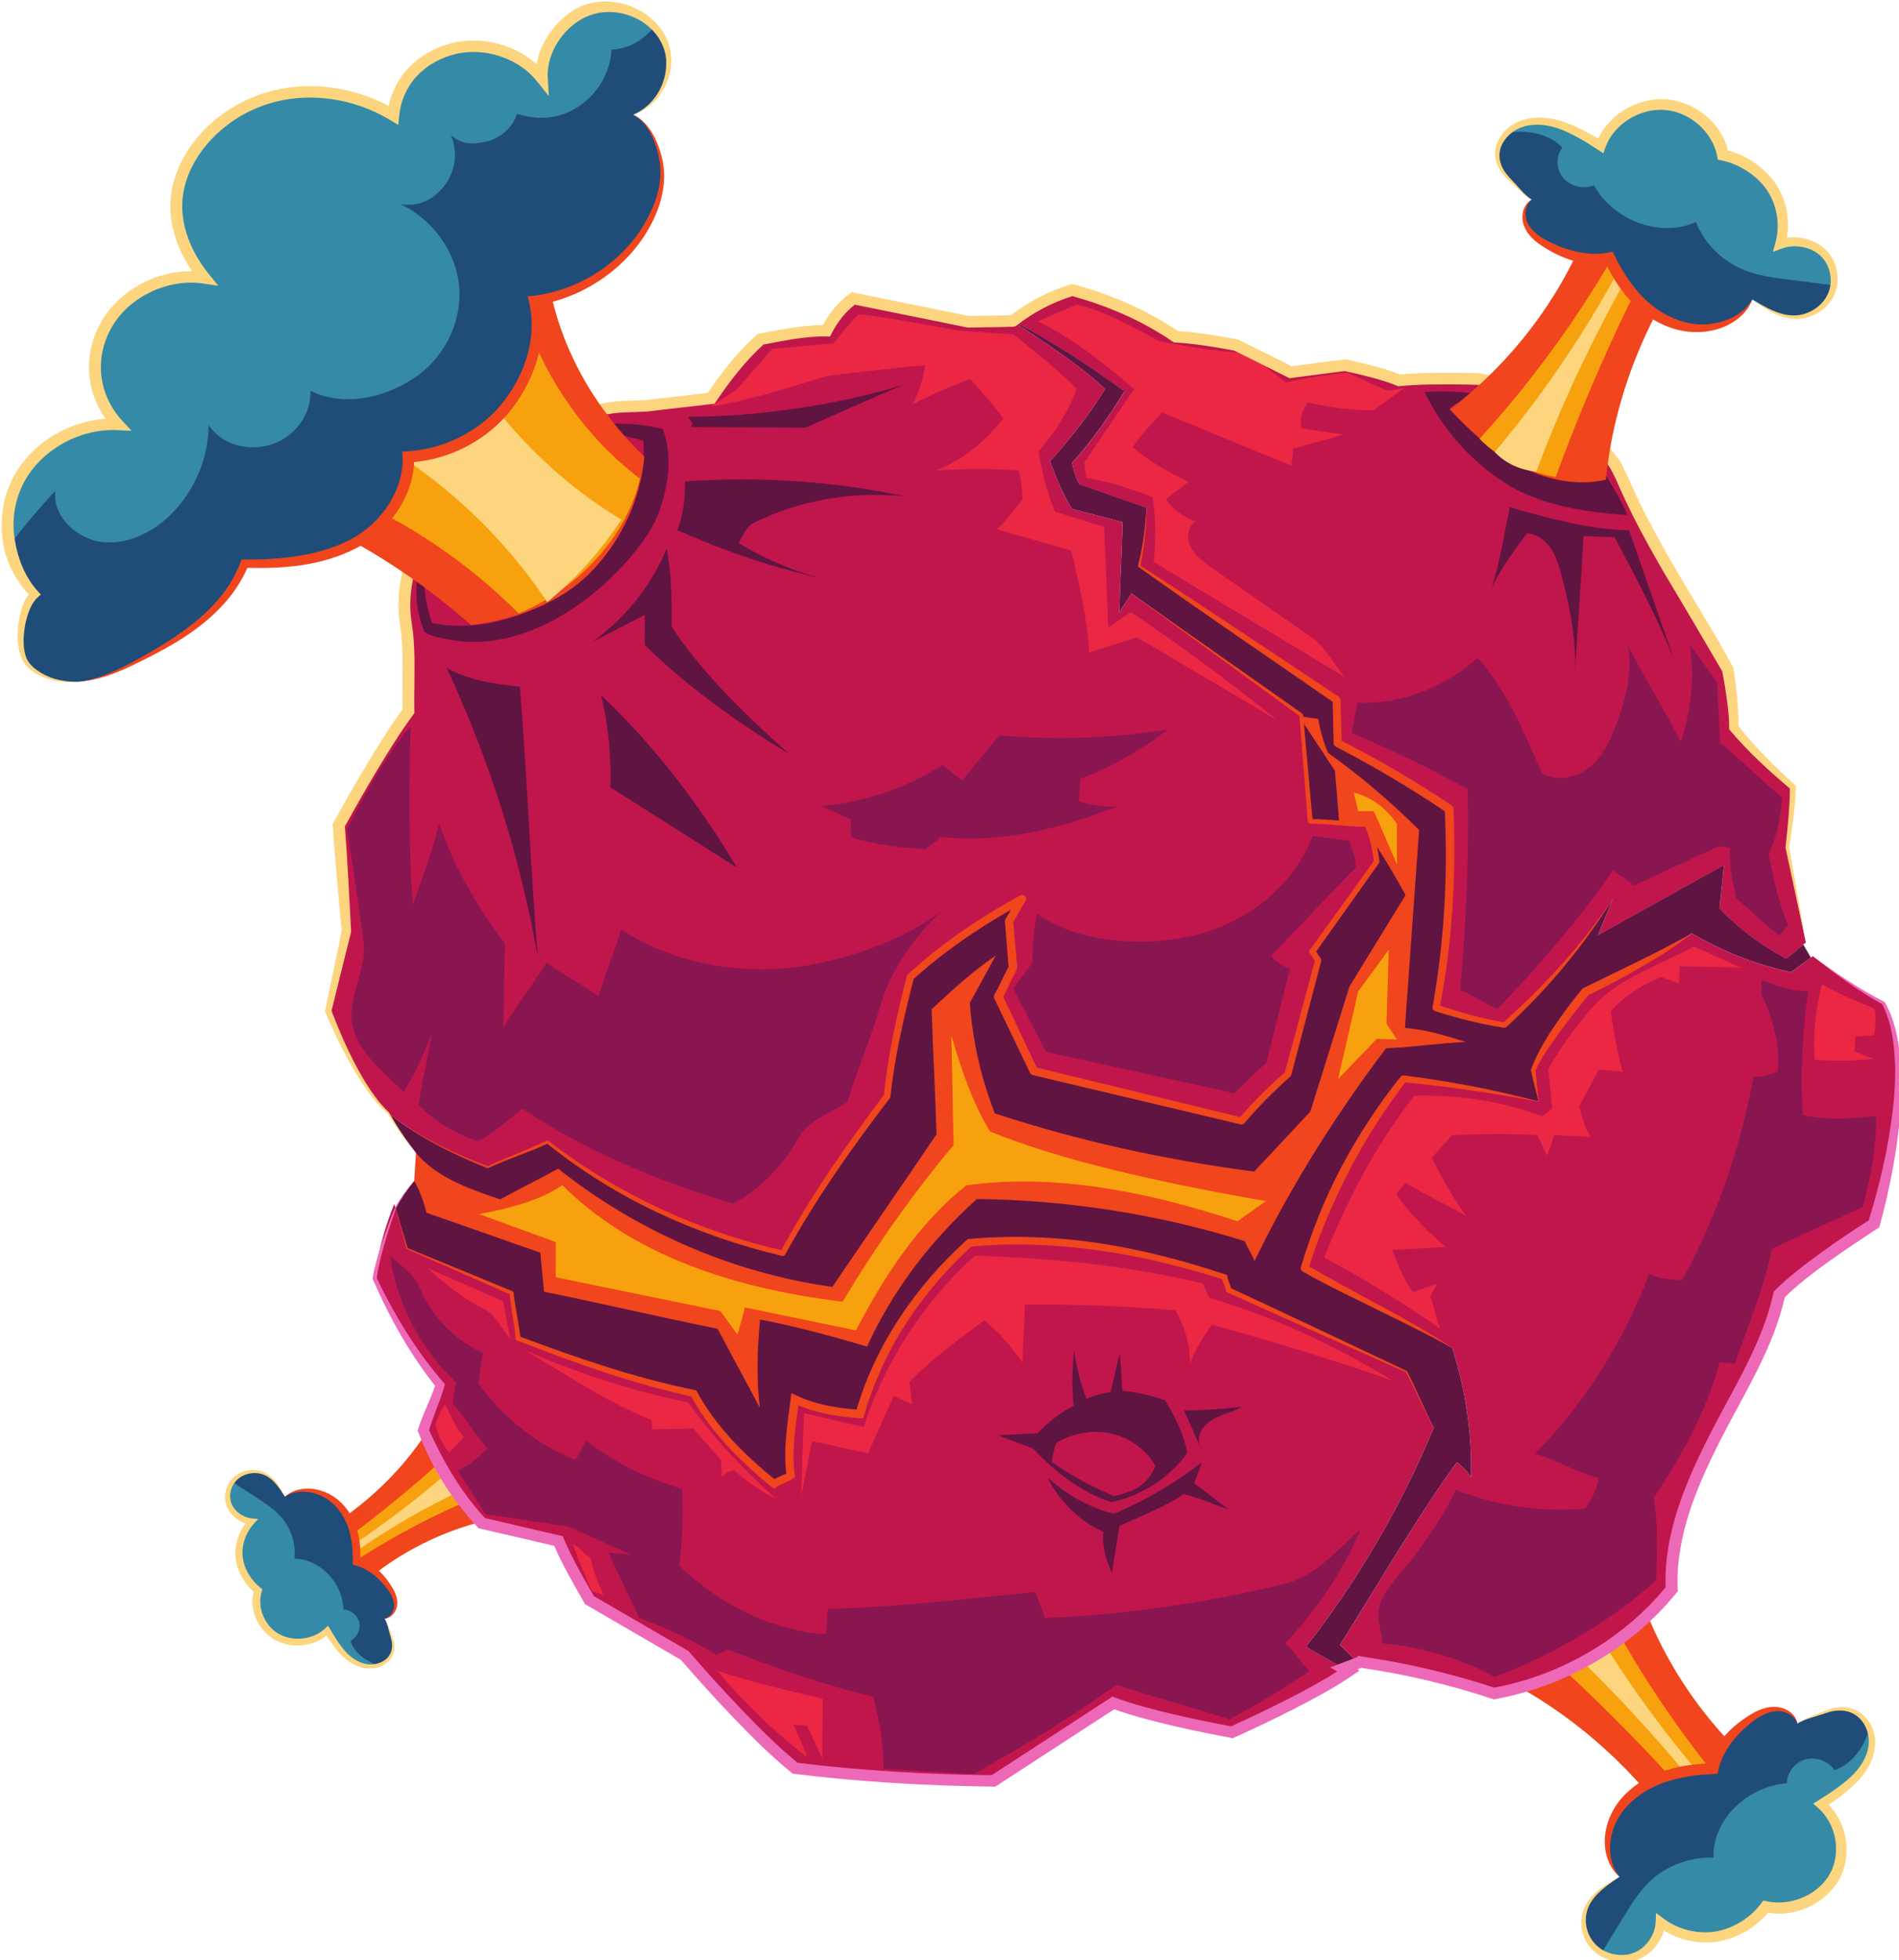 <?xml version="1.0" encoding="UTF-8" standalone="no"?>
<!-- Created with Inkscape (http://www.inkscape.org/) -->

<svg
   xmlns:dc="http://purl.org/dc/elements/1.1/"
   xmlns:cc="http://creativecommons.org/ns#"
   xmlns:rdf="http://www.w3.org/1999/02/22-rdf-syntax-ns#"
   xmlns:svg="http://www.w3.org/2000/svg"
   xmlns="http://www.w3.org/2000/svg"
   xmlns:sodipodi="http://sodipodi.sourceforge.net/DTD/sodipodi-0.dtd"
   xmlns:inkscape="http://www.inkscape.org/namespaces/inkscape"
   width="43.567mm"
   height="44.962mm"
   viewBox="0 0 43.567 44.962"
   version="1.1"
   id="svg296"
   inkscape:version="0.92.2 (5c3e80d, 2017-08-06)"
   sodipodi:docname="player2_.svg">
  <defs
     id="defs290">
    <clipPath
       clipPathUnits="userSpaceOnUse"
       id="clipPath462">
      <path
         d="m 1309.47,338.922 -41.34,20.117 -1.04,0.512 -1.2,0.019 c -19.68,0.321 -39.58,1.551 -59.3,3.27 -19.75,1.719 -39.43,4.18 -58.91,7.519 -19.5,3.27 -38.85,7.43 -57.55,13.379 -18.6,5.922 -37.07,13.121 -52.56,24.223 l -0.97,0.699 c 48.45,-16.789 96.62,-40 146.28,-40 4.99,0 9.99,0.238 15.01,0.731 26.42,2.629 49.06,7.211 75.48,9.828 13.8,-11.637 28.92,-21.84 44.1,-31.61 30.66,7.532 60.5,20.653 91.91,20.653 1.41,0 2.82,-0.032 4.24,-0.082 2.1,-0.078 4.26,-0.121 6.47,-0.121 76.42,0 210.54,47.293 210.54,47.293 0,0 19.49,-0.563 40,-1.411 -3.8,-3.242 -7.63,-6.441 -11.48,-9.609 l -28.67,-3.422 -0.92,-0.109 -0.83,-0.422 c -33.75,-17.238 -70.01,-29.449 -107.29,-36.309 -26.33,-4.89 -53.13,-7.14 -79.96,-7.14 -11.16,0 -22.31,0.39 -33.45,1.14 l -0.68,0.051 -0.71,-0.141 -97.17,-19.058 m -288.8,69.418 c -5.08,0 -10.24,0.211 -15.36,0.492 -9.259,0.449 -18.591,1.238 -27.826,1.977 -30.589,20.832 -57.644,47 -82.879,74.613 -25.542,28.027 -49.242,57.816 -73.171,87.359 5.964,-8.07 11.91,-16.152 17.882,-24.222 -0.3,0.39 -0.597,0.773 -0.894,1.16 -6.059,7.82 -12,15.543 -17.828,23.062 0,0 -4.414,2.61 -11.219,6.391 -14.535,8.066 -39.973,21.457 -56.445,26.066 -64.125,92.543 -87.996,216.762 -68.582,327.653 -24.407,50.488 -37.68,106.839 -39.055,162.899 13.043,11.26 26.402,22.75 39.445,34.01 3.297,74.35 31.625,146.85 76.418,206.29 5.489,0.86 9.957,1.32 15.449,2.19 7.875,17.52 16.399,34.8 25.532,51.75 46.922,87.07 110.148,165.74 187.023,227.63 4.235,15.52 11.75,29.79 22.38,41.86 15.25,1.56 40.36,1.8 54.16,1.8 6,0 9.86,-0.04 9.86,-0.04 0,0 45.47,23.22 69.41,35.12 21.74,-4.79 44.31,-12.81 63.36,-24.33 121.84,44.7 248.06,68.25 377.45,78.23 -3.61,-26.99 -4.08,-56.12 -1.47,-83.22 6.64,-3.37 11.96,-8.13 16.71,-13.87 -0.69,-23.1 -0.38,-46.39 -1.07,-69.49 1.61,0.43 3.27,0.89 4.99,1.36 40.49,11.06 111.94,30.88 111.94,30.88 0,0 16.89,-5.39 25.13,-10.42 40.93,6.89 82.44,10.34 123.94,10.34 25.15,0 50.29,-1.27 75.3,-3.81 1.57,-20.8 3.21,-43.76 4.78,-64.56 3.7,-49.25 -8.76,-98.39 -23.2,-145.62 6.93,-4.77 15,-8.18 21.93,-12.95 -7.84,-61.64 -6.84,-122.94 0.62,-184.64 18.18,-1.97 37.17,-3.25 56.01,-3.25 7.44,0 14.87,0.2 22.21,0.64 -45.44,-88.9 -103.19,-240.76 -103.19,-240.76 0,0 -75.67,-57.321 -122.69,-70.289 9.86,-2.75 17.86,-5.809 27.72,-8.559 -49.74,-56.113 -113.99,-98.66 -184.26,-124.812 14.44,0.582 30.93,2.039 45.37,2.609 -9.55,-9.649 -20.04,-18.699 -31.23,-26.988 -33.11,-14.25 -67.68,-25.52 -103.2,-33.75 37.95,31.589 67.68,72.32 82.45,119.429 -113.98,-83.519 -245.37,-148.078 -385.82,-163.648 -20.19,-2.242 -40.58,-3.371 -61,-3.371 -121.6,0 -244.184,40.027 -331.289,124 67.719,-87.199 113.574,-184.25 210.149,-237.762 71.29,-39.5 151.57,-61.848 232.9,-66.668 -14.95,-1.34 -29.12,-2.152 -41.63,-2.152 -1.54,0 -3.07,0.011 -4.56,0.043 50.95,-6.282 102.26,-9.364 153.57,-9.364 84.75,0 169.52,8.391 252.77,24.582 -109.05,-44.98 -226.84,-68.75 -344.81,-69.148 -1.03,0 -2.07,0 -3.1,0 -148.07,0 -296.15,35.039 -426.926,104.488 31.672,-41.398 68.66,-88.05 119.176,-100.941 10.49,-2.68 20.95,-5.957 31.39,-9.559 l -1.45,-0.14 c -4.32,-0.418 -8.77,-0.59 -13.27,-0.59 M 910.742,523.031 c 128.968,-65.461 273.608,-99.609 418.198,-99.609 34.29,0 68.57,1.918 102.65,5.789 -91.5,1.848 -182.54,24.59 -267.58,58.43 -7.02,-11.391 -20.56,-17.282 -33.91,-18.039 -12.16,1.128 -22.97,11.347 -24.8,23.429 -5.99,-0.133 -11.97,-0.203 -17.94,-0.203 -60.73,0 -120.227,7.031 -176.618,30.203 M 1036.02,1535.73 C 905.387,1436.34 808.379,1293.54 764.125,1135.47 881.66,1008.13 1031.88,914.43 1225.43,863.289 c 85.19,-22.508 165.45,-63.707 252.6,-63.707 5.01,0 10.04,0.137 15.11,0.418 -12.62,11.09 -27.43,28.27 -40.03,39.352 80.53,34.308 146.07,80.636 210.37,140.046 -3.47,6.352 -10.91,18.43 -14.38,24.792 66.45,82.71 115.44,181.84 149.61,282.29 28.64,84.22 10.18,184.68 -36.55,260.38 -83.86,-180.12 -242.07,-322.97 -427.46,-394.45 -51.91,-20.01 -106.75,-34.53 -162.34,-34.53 -1.67,0 -3.34,0.01 -5.01,0.04 -57.3,0.91 -115.63,18.62 -158.54,56.62 -49.154,43.53 -74.064,111.45 -69.763,176.97 4.301,65.51 49.726,138.62 96.973,184.22 M 1537.8,509.242 c 4.67,1.879 9.31,3.828 13.92,5.848 15.09,6.601 29.83,13.91 44.16,21.879 27.94,8.472 55.63,17.801 83,27.972 -9.58,-2.921 -19.89,-4.261 -30.35,-4.261 -4.33,0 -8.68,0.218 -13.01,0.672 100.73,68.207 177.42,170.269 215.04,286.527 13.18,9 26.84,16.992 41.26,23.34 4.61,-72.239 4.59,-145.547 -26.8,-210.778 -31.38,-65.23 -94.48,-118.863 -166.78,-122.281 -4.86,10.18 -6.34,23.391 -4.69,34.551 -34.51,-33.422 -103.76,-52.961 -155.75,-63.469 m 277.81,167.508 c -2.43,-22.23 -12.6,-43.059 -25.81,-61.109 -13.22,-18.039 -28.49,-35.012 -44.63,-50.493 45.2,22.071 83.4,58.204 107.95,102.102 24.54,43.891 35.32,95.359 30.45,145.422 -3.92,-11.133 -7.52,-26.293 -10.19,-37.793 -2.67,-11.5 -6.6,-23.07 -14.31,-32 -6.83,-7.91 -16.79,-16.027 -26.97,-16.027 -1.33,0 -2.66,0.136 -3.99,0.429 6.03,-9.66 9.76,-20.761 10.8,-32.109 0.49,-5.442 0.34,-11.113 -1.9,-16.102 -2.23,-4.992 -6.91,-9.16 -12.37,-9.488 -0.38,-0.031 -0.75,-0.043 -1.11,-0.043 -4.85,0 -8.08,2.133 -7.92,7.211 m 211.31,494.53 c 2.4,6.2 4.94,12.32 7.64,18.36 -2.7,-6.04 -5.24,-12.16 -7.64,-18.36 v 0 m 13.73,31.88 c 0.09,0.01 0.18,0.02 0.28,0.03 v 0 c -0.1,-0.01 -0.19,-0.02 -0.28,-0.03"
         id="path464"
         inkscape:connector-curvature="0" />
    </clipPath>
    <radialGradient
       fx="0"
       fy="0"
       cx="0"
       cy="0"
       r="1"
       gradientUnits="userSpaceOnUse"
       gradientTransform="matrix(405.64,-574.329,574.329,405.64,1064.97,1286.23)"
       spreadMethod="pad"
       id="radialGradient466">
      <stop
         style="stop-opacity:1;stop-color:#93dac6"
         offset="0"
         id="stop468" />
      <stop
         style="stop-opacity:1;stop-color:#29688b"
         offset="1"
         id="stop470" />
    </radialGradient>
    <clipPath
       clipPathUnits="userSpaceOnUse"
       id="clipPath478">
      <path
         d="m 1478.03,799.582 c -87.15,0 -167.41,41.199 -252.6,63.707 -193.55,51.141 -343.77,144.841 -461.305,272.181 44.254,158.07 141.262,300.87 271.895,400.26 -47.247,-45.6 -92.672,-118.71 -96.973,-184.22 -4.301,-65.52 20.609,-133.44 69.763,-176.97 42.91,-38 101.24,-55.71 158.54,-56.62 1.67,-0.03 3.34,-0.04 5.01,-0.04 55.59,0 110.43,14.52 162.34,34.53 185.39,71.48 343.6,214.33 427.46,394.45 46.73,-75.7 65.19,-176.16 36.55,-260.38 -34.17,-100.45 -83.16,-199.58 -149.61,-282.29 3.47,-6.362 10.91,-18.44 14.38,-24.792 -64.3,-59.41 -129.84,-105.738 -210.37,-140.046 12.6,-11.082 27.41,-28.262 40.03,-39.352 -5.07,-0.281 -10.1,-0.418 -15.11,-0.418 m -57.58,25.098 v 0 0 c -6.86,9.871 -10.03,19.25 -16.89,29.109 80.73,31.551 153.9,73.582 226.73,120.582 41.12,110.959 88.73,227.379 140.75,333.679 -57.54,-71.32 -119.06,-141.59 -181.24,-208.9 -42.66,-46.19 -88.37,-91.12 -144.13,-120.162 -55.14,-28.726 -117.72,-40.437 -180.15,-40.437 -13.62,0 -27.22,0.558 -40.75,1.621 -90.16,7.047 -180.46,36.93 -248.848,96.108 -68.391,59.18 -117.574,148.32 -108.422,238.3 -29.516,-40.62 -51.691,-86.54 -65.148,-134.91 C 967.316,973.25 1187.84,852.941 1420.45,824.68"
         id="path480"
         inkscape:connector-curvature="0" />
    </clipPath>
    <radialGradient
       fx="0"
       fy="0"
       cx="0"
       cy="0"
       r="1"
       gradientUnits="userSpaceOnUse"
       gradientTransform="matrix(405.64,-574.329,574.329,405.64,1064.97,1286.23)"
       spreadMethod="pad"
       id="radialGradient482">
      <stop
         style="stop-opacity:1;stop-color:#7ed3c1"
         offset="0"
         id="stop484" />
      <stop
         style="stop-opacity:1;stop-color:#275f84"
         offset="1"
         id="stop486" />
    </radialGradient>
    <clipPath
       clipPathUnits="userSpaceOnUse"
       id="clipPath494">
      <path
         d="m 1420.45,824.68 c -232.61,28.261 -453.134,148.57 -618.098,314.99 13.457,48.37 35.632,94.29 65.148,134.91 -9.152,-89.98 40.031,-179.12 108.422,-238.3 68.388,-59.178 158.688,-89.061 248.848,-96.108 13.53,-1.063 27.13,-1.621 40.75,-1.621 62.43,0 125.01,11.711 180.15,40.437 55.76,29.042 101.47,73.972 144.13,120.162 62.18,67.31 123.7,137.58 181.24,208.9 -52.02,-106.3 -99.63,-222.72 -140.75,-333.679 -72.83,-47 -146,-89.031 -226.73,-120.582 6.86,-9.859 10.03,-19.238 16.89,-29.109"
         id="path496"
         inkscape:connector-curvature="0" />
    </clipPath>
    <radialGradient
       fx="0"
       fy="0"
       cx="0"
       cy="0"
       r="1"
       gradientUnits="userSpaceOnUse"
       gradientTransform="matrix(405.64,-574.329,574.329,405.64,1064.97,1286.23)"
       spreadMethod="pad"
       id="radialGradient498">
      <stop
         style="stop-opacity:1;stop-color:#6dcdbd"
         offset="0"
         id="stop500" />
      <stop
         style="stop-opacity:1;stop-color:#23577d"
         offset="1"
         id="stop502" />
    </radialGradient>
    <clipPath
       clipPathUnits="userSpaceOnUse"
       id="clipPath510">
      <path
         d="m 1299.51,471.121 c -81.33,4.82 -161.61,27.168 -232.9,66.668 -96.575,53.512 -142.43,150.563 -210.149,237.762 87.105,-83.973 209.689,-124 331.289,-124 20.42,0 40.81,1.129 61,3.371 140.45,15.57 271.84,80.129 385.82,163.648 -14.77,-47.109 -44.5,-87.84 -82.45,-119.429 35.52,8.23 70.09,19.5 103.2,33.75 -32.37,-23.981 -70.63,-41.692 -109.1,-49.442 61.07,6.153 123.9,28.563 175.26,62.153 44.87,29.347 84.22,71.66 129.08,102.277 -37.62,-116.258 -114.31,-218.32 -215.04,-286.527 -15.31,1.558 -30.46,5.777 -43.7,11.957 -0.35,-7.789 -3.99,-12.75 -4.34,-20.539 -41.81,-14.461 -86.74,-23.711 -130.8,-27.731 -2.83,6.383 -6.95,11.672 -9.78,18.051 -1.41,-10.668 -6.35,-20.91 -11.82,-30.168 -22.63,-7.883 -45.36,-12.031 -69.3,-12.891 -1.33,3.801 -3.15,8.16 -4.47,11.957 -17.55,-14.347 -42.66,-28.668 -65.05,-32.218 101.53,8.39 202.14,27.621 299.62,57.199 -14.33,-7.969 -29.07,-15.278 -44.16,-21.879 -4.61,-2.02 -9.25,-3.969 -13.92,-5.848 -37.53,-7.594 -66.07,-10.472 -66.07,-10.472 0,0 -96.2,-20.809 -172.22,-27.649"
         id="path512"
         inkscape:connector-curvature="0" />
    </clipPath>
    <radialGradient
       fx="0"
       fy="0"
       cx="0"
       cy="0"
       r="1"
       gradientUnits="userSpaceOnUse"
       gradientTransform="matrix(405.64,-574.329,574.329,405.64,1064.97,1286.23)"
       spreadMethod="pad"
       id="radialGradient514">
      <stop
         style="stop-opacity:1;stop-color:#7ed3c1"
         offset="0"
         id="stop516" />
      <stop
         style="stop-opacity:1;stop-color:#275f84"
         offset="1"
         id="stop518" />
    </radialGradient>
    <clipPath
       clipPathUnits="userSpaceOnUse"
       id="clipPath562">
      <path
         d="m 1328.94,423.422 c -144.59,0 -289.23,34.148 -418.198,99.609 56.391,-23.172 115.888,-30.203 176.618,-30.203 5.97,0 11.95,0.07 17.94,0.203 1.83,-12.082 12.64,-22.301 24.8,-23.429 13.35,0.757 26.89,6.648 33.91,18.039 85.04,-33.84 176.08,-56.582 267.58,-58.43 -34.08,-3.871 -68.36,-5.789 -102.65,-5.789"
         id="path564"
         inkscape:connector-curvature="0" />
    </clipPath>
    <radialGradient
       fx="0"
       fy="0"
       cx="0"
       cy="0"
       r="1"
       gradientUnits="userSpaceOnUse"
       gradientTransform="matrix(405.64,-574.329,574.329,405.64,1064.97,1286.23)"
       spreadMethod="pad"
       id="radialGradient566">
      <stop
         style="stop-opacity:1;stop-color:#7ed3c1"
         offset="0"
         id="stop568" />
      <stop
         style="stop-opacity:1;stop-color:#275f84"
         offset="1"
         id="stop570" />
    </radialGradient>
    <clipPath
       clipPathUnits="userSpaceOnUse"
       id="clipPath578">
      <path
         d="m 1595.88,536.969 c 13.59,7.551 26.8,15.679 39.64,24.383 4.33,-0.454 8.68,-0.672 13.01,-0.672 10.46,0 20.77,1.34 30.35,4.261 -27.37,-10.171 -55.06,-19.5 -83,-27.972"
         id="path580"
         inkscape:connector-curvature="0" />
    </clipPath>
    <radialGradient
       fx="0"
       fy="0"
       cx="0"
       cy="0"
       r="1"
       gradientUnits="userSpaceOnUse"
       gradientTransform="matrix(405.64,-574.329,574.329,405.64,1064.97,1286.23)"
       spreadMethod="pad"
       id="radialGradient582">
      <stop
         style="stop-opacity:1;stop-color:#7ed3c1"
         offset="0"
         id="stop584" />
      <stop
         style="stop-opacity:1;stop-color:#275f84"
         offset="1"
         id="stop586" />
    </radialGradient>
    <clipPath
       clipPathUnits="userSpaceOnUse"
       id="clipPath594">
      <path
         d="m 1296.26,479.77 c 22.39,3.55 47.5,17.871 65.05,32.218 1.32,-3.797 3.14,-8.156 4.47,-11.957 23.94,0.86 46.67,5.008 69.3,12.891 5.47,9.258 10.41,19.5 11.82,30.168 2.83,-6.379 6.95,-11.668 9.78,-18.051 44.06,4.02 88.99,13.27 130.8,27.731 0.35,7.789 3.99,12.75 4.34,20.539 13.24,-6.18 28.39,-10.399 43.7,-11.957 -12.84,-8.704 -26.05,-16.832 -39.64,-24.383 -97.48,-29.578 -198.09,-48.809 -299.62,-57.199"
         id="path596"
         inkscape:connector-curvature="0" />
    </clipPath>
    <radialGradient
       fx="0"
       fy="0"
       cx="0"
       cy="0"
       r="1"
       gradientUnits="userSpaceOnUse"
       gradientTransform="matrix(405.64,-574.329,574.329,405.64,1064.97,1286.23)"
       spreadMethod="pad"
       id="radialGradient598">
      <stop
         style="stop-opacity:1;stop-color:#6dcdbd"
         offset="0"
         id="stop600" />
      <stop
         style="stop-opacity:1;stop-color:#23577d"
         offset="1"
         id="stop602" />
    </radialGradient>
    <clipPath
       clipPathUnits="userSpaceOnUse"
       id="clipPath610">
      <path
         d="m 1745.17,565.148 c 16.14,15.481 31.41,32.454 44.63,50.493 13.21,18.05 23.38,38.879 25.81,61.109 -0.16,-5.078 3.07,-7.211 7.92,-7.211 0.36,0 0.73,0.012 1.11,0.043 5.46,0.328 10.14,4.496 12.37,9.488 2.24,4.989 2.39,10.66 1.9,16.102 -1.04,11.348 -4.77,22.449 -10.8,32.109 1.33,-0.293 2.66,-0.429 3.99,-0.429 10.18,0 20.14,8.117 26.97,16.027 7.71,8.93 11.64,20.5 14.31,32 2.67,11.5 6.27,26.66 10.19,37.793 4.87,-50.063 -5.91,-101.531 -30.45,-145.422 -24.55,-43.898 -62.75,-80.031 -107.95,-102.102"
         id="path612"
         inkscape:connector-curvature="0" />
    </clipPath>
    <radialGradient
       fx="0"
       fy="0"
       cx="0"
       cy="0"
       r="1"
       gradientUnits="userSpaceOnUse"
       gradientTransform="matrix(405.64,-574.329,574.329,405.64,1064.97,1286.23)"
       spreadMethod="pad"
       id="radialGradient614">
      <stop
         style="stop-opacity:1;stop-color:#7ed3c1"
         offset="0"
         id="stop616" />
      <stop
         style="stop-opacity:1;stop-color:#275f84"
         offset="1"
         id="stop618" />
    </radialGradient>
  </defs>
  <sodipodi:namedview
     id="base"
     pagecolor="#ffffff"
     bordercolor="#666666"
     borderopacity="1.0"
     inkscape:pageopacity="0.0"
     inkscape:pageshadow="2"
     inkscape:zoom="1.5"
     inkscape:cx="292.30028"
     inkscape:cy="13.271126"
     inkscape:document-units="mm"
     inkscape:current-layer="layer1"
     showgrid="false"
     inkscape:window-width="1920"
     inkscape:window-height="1001"
     inkscape:window-x="-9"
     inkscape:window-y="-9"
     inkscape:window-maximized="1" />
  <g
     inkscape:label="Capa 1"
     inkscape:groupmode="layer"
     id="layer1"
     transform="translate(-28.496,-25.776)">
    <g
       id="g546"
       transform="matrix(0.827,0,0,0.797,-73.459,-65.502)">
      <path
         d="m 169.929,167.408 c -1.213,-1.86 -2.881,-3.451 -4.834,-4.509 0.137,-0.815 0.661,-1.529 1.315,-2.036 0.654,-0.507 1.382,-0.819 2.166,-1.081 0.561,2.053 1.685,3.95 3.217,5.428 -0.598,0.711 -1.266,1.487 -1.864,2.198"
         style="fill:#f0451d;fill-opacity:1;fill-rule:nonzero;stroke:none;stroke-width:0.033"
         id="path340"
         inkscape:connector-curvature="0" />
      <path
         d="m 171.382,166.267 c -1.534,-1.857 -2.841,-3.901 -3.883,-6.071 -0.742,0.28 -1.363,0.818 -1.799,1.481 1.822,1.668 3.545,3.485 5.118,5.39 0.172,-0.212 0.392,-0.587 0.565,-0.799"
         style="fill:#f8a10e;fill-opacity:1;fill-rule:nonzero;stroke:none;stroke-width:0.033"
         id="path342"
         inkscape:connector-curvature="0" />
      <path
         d="m 171.479,166.789 c -1.757,-1.918 -3.268,-4.061 -4.484,-6.36 -0.413,0.145 -0.738,0.438 -0.946,0.823 1.931,1.789 3.67,3.797 5.221,5.924 0.07,-0.112 0.139,-0.275 0.209,-0.387"
         style="fill:#fcd57e;fill-opacity:1;fill-rule:nonzero;stroke:none;stroke-width:0.033"
         id="path344"
         inkscape:connector-curvature="0" />
      <path
         d="m 173.805,166.458 c 0.562,0.504 0.725,1.401 0.375,2.071 -0.35,0.67 -1.178,1.049 -1.914,0.877 -0.314,0.441 -0.859,0.79 -1.395,0.866 -0.536,0.075 -1.1,-0.079 -1.523,-0.416 -0.023,0.415 -0.319,0.843 -0.709,0.984 -0.391,0.141 -0.861,0.027 -1.144,-0.277 -0.283,-0.304 -0.362,-0.781 -0.193,-1.161 0.172,-0.386 0.551,-0.632 0.91,-0.855 -0.383,-0.415 -0.411,-1.047 -0.211,-1.576 0.2,-0.528 0.645,-0.941 1.155,-1.185 0.51,-0.244 1.081,-0.333 1.646,-0.352 0.133,-0.601 0.565,-1.096 1.065,-1.455 0.207,-0.148 0.449,-0.269 0.704,-0.262 0.255,0.007 0.518,0.171 0.572,0.42 0.199,-0.146 0.534,-0.237 0.762,-0.331 0.229,-0.093 0.489,-0.131 0.723,-0.05 0.36,0.124 0.585,0.515 0.587,0.896 0.002,0.381 -0.187,0.742 -0.442,1.025 -0.256,0.282 -0.652,0.569 -0.969,0.78"
         style="fill:#358aa8;fill-opacity:1;fill-rule:nonzero;stroke:none;stroke-width:0.033"
         id="path346"
         inkscape:connector-curvature="0" />
      <path
         d="m 175.134,164.259 c -0.096,-0.229 -0.271,-0.422 -0.504,-0.502 -0.234,-0.08 -0.494,-0.043 -0.723,0.05 -0.229,0.094 -0.563,0.186 -0.762,0.331 -0.053,-0.249 -0.317,-0.414 -0.572,-0.42 -0.255,-0.006 -0.497,0.114 -0.704,0.262 -0.5,0.359 -0.933,0.854 -1.065,1.455 -0.565,0.018 -1.136,0.107 -1.646,0.352 -0.51,0.244 -0.955,0.656 -1.155,1.185 -0.2,0.529 -0.172,1.161 0.211,1.576 -0.359,0.224 -0.738,0.469 -0.91,0.855 -0.169,0.38 -0.09,0.857 0.193,1.161 l 0.039,0.036 c 0.059,0.042 0.12,0.083 0.184,0.121 0.2,-0.34 0.401,-0.68 0.602,-1.02 0.218,-0.371 0.441,-0.746 0.751,-1.045 0.461,-0.444 1.106,-0.688 1.745,-0.661 -0.039,-1.093 0.946,-2.056 2.036,-2.141 -7.9e-4,-0.307 0.221,-0.602 0.516,-0.687 0.295,-0.085 0.639,0.047 0.802,0.307 0.464,-0.144 0.858,-0.685 0.964,-1.214"
         style="fill:#204c7a;fill-opacity:1;fill-rule:nonzero;stroke:none;stroke-width:0.033"
         id="path348"
         inkscape:connector-curvature="0" />
      <path
         d="m 173.144,164.138 c 0.17,-0.13 0.374,-0.206 0.57,-0.287 0.192,-0.078 0.395,-0.18 0.62,-0.186 0.222,-0.016 0.459,0.063 0.628,0.22 0.171,0.154 0.282,0.367 0.324,0.592 0.082,0.463 -0.125,0.917 -0.41,1.252 -0.294,0.337 -0.645,0.593 -0.995,0.841 l 0.015,-0.214 c 0.614,0.549 0.794,1.501 0.419,2.242 -0.384,0.735 -1.268,1.157 -2.084,0.961 l 0.165,-0.062 c -0.356,0.478 -0.878,0.813 -1.47,0.914 -0.588,0.089 -1.201,-0.078 -1.661,-0.449 l 0.219,-0.098 c -0.044,0.474 -0.344,0.898 -0.786,1.071 -0.442,0.159 -0.952,0.028 -1.261,-0.31 -0.308,-0.341 -0.367,-0.856 -0.173,-1.251 0.201,-0.4 0.589,-0.624 0.949,-0.827 -0.341,0.235 -0.704,0.489 -0.863,0.866 -0.156,0.37 -0.058,0.823 0.211,1.095 0.269,0.275 0.713,0.364 1.057,0.221 0.339,-0.143 0.582,-0.52 0.596,-0.881 l 0.01,-0.262 0.209,0.163 c 0.404,0.315 0.945,0.455 1.446,0.371 0.495,-0.088 0.967,-0.398 1.259,-0.807 l 0.061,-0.085 0.104,0.023 c 0.659,0.147 1.425,-0.187 1.744,-0.793 0.322,-0.602 0.179,-1.437 -0.332,-1.9 l -0.132,-0.119 0.147,-0.095 c 0.351,-0.227 0.702,-0.467 0.98,-0.762 0.271,-0.292 0.462,-0.686 0.408,-1.077 -0.03,-0.192 -0.112,-0.382 -0.249,-0.522 -0.136,-0.142 -0.328,-0.223 -0.531,-0.223 -0.206,-0.009 -0.4,0.073 -0.604,0.141 -0.202,0.066 -0.408,0.121 -0.588,0.236"
         style="fill:#fcd57e;fill-opacity:1;fill-rule:nonzero;stroke:none;stroke-width:0.033"
         id="path350"
         inkscape:connector-curvature="0" />
      <path
         d="m 168.213,168.547 c -0.324,-0.285 -0.449,-0.761 -0.402,-1.196 0.045,-0.44 0.252,-0.868 0.565,-1.188 0.312,-0.322 0.711,-0.552 1.132,-0.685 0.42,-0.14 0.859,-0.187 1.29,-0.199 l -0.147,0.122 c 0.143,-0.602 0.557,-1.079 1.025,-1.41 0.23,-0.165 0.501,-0.334 0.811,-0.336 0.301,-0.011 0.621,0.188 0.657,0.482 -0.095,-0.273 -0.399,-0.397 -0.648,-0.353 -0.258,0.044 -0.484,0.194 -0.689,0.374 -0.411,0.355 -0.747,0.804 -0.852,1.309 l -0.025,0.117 -0.123,0.005 c -0.412,0.016 -0.819,0.073 -1.204,0.19 -0.383,0.12 -0.742,0.308 -1.033,0.581 -0.293,0.267 -0.511,0.618 -0.585,1.016 -0.081,0.392 -0.035,0.829 0.226,1.17"
         style="fill:#f0451d;fill-opacity:1;fill-rule:nonzero;stroke:none;stroke-width:0.033"
         id="path352"
         inkscape:connector-curvature="0" />
      <path
         d="m 131.882,158.813 c 1.304,-0.74 2.446,-1.798 3.24,-3.069 0.544,0.127 1.003,0.509 1.317,0.971 0.314,0.461 0.494,0.965 0.638,1.505 -1.407,0.292 -2.732,0.971 -3.791,1.941 -0.454,-0.433 -0.949,-0.915 -1.404,-1.348"
         style="fill:#f0451d;fill-opacity:1;fill-rule:nonzero;stroke:none;stroke-width:0.033"
         id="path354"
         inkscape:connector-curvature="0" />
      <path
         d="m 132.591,159.84 c 1.315,-0.956 2.747,-1.752 4.253,-2.364 -0.157,-0.512 -0.494,-0.953 -0.923,-1.274 -1.2,1.158 -2.496,2.244 -3.845,3.224 0.136,0.125 0.379,0.289 0.515,0.414"
         style="fill:#f8a10e;fill-opacity:1;fill-rule:nonzero;stroke:none;stroke-width:0.033"
         id="path356"
         inkscape:connector-curvature="0" />
      <path
         d="m 132.234,159.883 c 1.366,-1.104 2.873,-2.033 4.472,-2.756 -0.08,-0.284 -0.265,-0.515 -0.515,-0.672 -1.286,1.227 -2.712,2.314 -4.209,3.271 0.072,0.052 0.18,0.105 0.252,0.157"
         style="fill:#fcd57e;fill-opacity:1;fill-rule:nonzero;stroke:none;stroke-width:0.033"
         id="path358"
         inkscape:connector-curvature="0" />
      <path
         d="m 132.361,161.464 c -0.363,0.358 -0.975,0.43 -1.411,0.166 -0.437,-0.263 -0.658,-0.837 -0.511,-1.326 -0.284,-0.23 -0.497,-0.612 -0.526,-0.976 -0.028,-0.364 0.099,-0.738 0.344,-1.009 -0.279,-0.033 -0.555,-0.25 -0.633,-0.519 -0.079,-0.269 0.017,-0.581 0.234,-0.759 0.217,-0.178 0.541,-0.212 0.79,-0.082 0.253,0.132 0.403,0.398 0.538,0.649 0.296,-0.241 0.723,-0.234 1.071,-0.077 0.348,0.157 0.607,0.474 0.75,0.828 0.143,0.354 0.179,0.742 0.168,1.124 0.4,0.114 0.715,0.426 0.936,0.778 0.092,0.146 0.162,0.314 0.147,0.486 -0.015,0.172 -0.137,0.342 -0.307,0.368 0.09,0.141 0.138,0.369 0.192,0.527 0.054,0.158 0.068,0.335 0.004,0.489 -0.099,0.237 -0.371,0.373 -0.628,0.358 -0.257,-0.015 -0.493,-0.157 -0.672,-0.341 -0.18,-0.184 -0.356,-0.463 -0.485,-0.686"
         style="fill:#358aa8;fill-opacity:1;fill-rule:nonzero;stroke:none;stroke-width:0.033"
         id="path360"
         inkscape:connector-curvature="0" />
      <path
         d="m 133.787,162.451 c 0.158,-0.055 0.295,-0.165 0.359,-0.319 0.064,-0.154 0.05,-0.331 -0.004,-0.489 -0.054,-0.158 -0.102,-0.387 -0.191,-0.527 0.17,-0.025 0.292,-0.196 0.307,-0.368 0.015,-0.171 -0.056,-0.34 -0.148,-0.486 -0.221,-0.352 -0.536,-0.664 -0.936,-0.778 0.011,-0.382 -0.025,-0.77 -0.168,-1.124 -0.143,-0.354 -0.403,-0.67 -0.75,-0.828 -0.348,-0.157 -0.775,-0.164 -1.071,0.077 -0.136,-0.251 -0.285,-0.517 -0.538,-0.649 -0.249,-0.13 -0.573,-0.096 -0.79,0.082 l -0.026,0.025 c -0.031,0.038 -0.061,0.077 -0.09,0.119 0.221,0.149 0.442,0.298 0.663,0.448 0.241,0.162 0.485,0.328 0.673,0.549 0.279,0.329 0.417,0.774 0.373,1.204 0.738,0.019 1.345,0.723 1.358,1.461 0.207,0.012 0.396,0.174 0.441,0.376 0.045,0.202 -0.058,0.429 -0.24,0.528 0.077,0.319 0.426,0.607 0.778,0.7"
         style="fill:#204c7a;fill-opacity:1;fill-rule:nonzero;stroke:none;stroke-width:0.033"
         id="path362"
         inkscape:connector-curvature="0" />
      <path
         d="m 133.951,161.116 c 0.08,0.12 0.124,0.261 0.17,0.396 0.044,0.133 0.105,0.273 0.099,0.426 0.002,0.15 -0.061,0.307 -0.174,0.414 -0.111,0.109 -0.259,0.175 -0.413,0.194 -0.316,0.036 -0.613,-0.122 -0.826,-0.329 -0.215,-0.213 -0.373,-0.459 -0.525,-0.706 l 0.144,0.019 c -0.396,0.391 -1.044,0.473 -1.528,0.188 -0.479,-0.289 -0.727,-0.903 -0.561,-1.444 l 0.035,0.113 c -0.308,-0.26 -0.511,-0.626 -0.555,-1.028 -0.035,-0.4 0.103,-0.806 0.372,-1.1 l 0.057,0.152 c -0.317,-0.05 -0.591,-0.27 -0.689,-0.575 -0.089,-0.304 0.021,-0.643 0.262,-0.836 0.243,-0.194 0.592,-0.212 0.851,-0.065 0.261,0.152 0.396,0.423 0.517,0.674 -0.144,-0.239 -0.3,-0.495 -0.547,-0.617 -0.243,-0.12 -0.552,-0.073 -0.747,0.097 -0.196,0.169 -0.275,0.465 -0.193,0.703 0.082,0.234 0.326,0.414 0.569,0.438 l 0.176,0.018 -0.119,0.135 c -0.229,0.259 -0.346,0.618 -0.31,0.959 0.038,0.337 0.228,0.668 0.491,0.882 l 0.055,0.045 -0.02,0.069 c -0.127,0.438 0.067,0.968 0.462,1.208 0.392,0.242 0.961,0.181 1.294,-0.145 l 0.086,-0.084 0.058,0.103 c 0.138,0.246 0.285,0.493 0.472,0.692 0.185,0.194 0.443,0.34 0.709,0.32 0.13,-0.012 0.262,-0.06 0.362,-0.146 0.101,-0.086 0.164,-0.212 0.172,-0.349 0.015,-0.138 -0.032,-0.272 -0.07,-0.413 -0.036,-0.139 -0.065,-0.28 -0.135,-0.406"
         style="fill:#fcd57e;fill-opacity:1;fill-rule:nonzero;stroke:none;stroke-width:0.033"
         id="path364"
         inkscape:connector-curvature="0" />
      <path
         d="m 131.186,157.609 c 0.206,-0.206 0.531,-0.271 0.823,-0.221 0.295,0.049 0.574,0.206 0.777,0.43 0.204,0.223 0.343,0.502 0.414,0.791 0.076,0.289 0.09,0.587 0.08,0.877 l -0.076,-0.104 c 0.4,0.121 0.704,0.42 0.907,0.749 0.102,0.161 0.204,0.352 0.192,0.56 -0.005,0.204 -0.153,0.411 -0.353,0.423 0.188,-0.052 0.284,-0.252 0.265,-0.422 -0.019,-0.176 -0.111,-0.334 -0.224,-0.48 -0.222,-0.292 -0.511,-0.537 -0.847,-0.629 l -0.078,-0.021 0.002,-0.083 c 0.007,-0.278 -0.015,-0.555 -0.077,-0.819 -0.065,-0.263 -0.177,-0.513 -0.348,-0.72 -0.168,-0.208 -0.395,-0.37 -0.66,-0.437 -0.26,-0.071 -0.557,-0.058 -0.798,0.103"
         style="fill:#f0451d;fill-opacity:1;fill-rule:nonzero;stroke:none;stroke-width:0.033"
         id="path366"
         inkscape:connector-curvature="0" />
      <path
         d="m 134.774,148.517 0.062,-1.031 2.348,-3.39 7.235,3.059 3.431,-8.062 7.938,-0.289 2.108,-6.532 6.765,2.067 0.469,7.317 -1.819,6.861 c 0,0 -4.175,6.658 -4.299,6.658 -0.124,0 -9.06,-1.282 -9.06,-1.282 l -3.797,5.002 -5.581,-2.191 -4.899,-4.796 -1.628,-1.447 0.727,-1.945"
         style="fill:#f0451d;fill-opacity:1;fill-rule:nonzero;stroke:none;stroke-width:0.033"
         id="path368"
         inkscape:connector-curvature="0" />
      <path
         d="m 163.567,153.326 c 0.374,1.172 0.556,2.493 0.523,3.723 -0.107,-0.188 -0.224,-0.301 -0.394,-0.435 -1.161,1.679 -2.179,3.509 -3.238,5.255 0.138,0.147 0.329,0.334 0.467,0.481 1.272,0.179 2.591,0.503 3.805,0.923 1.909,-0.353 3.729,-1.466 4.924,-2.995 -0.07,-1.508 0.516,-2.966 1.178,-4.323 0.661,-1.358 1.5,-2.694 1.809,-4.172 0.748,-0.797 2.625,-2.026 2.625,-2.026 0,0 1.326,-4.4 0.269,-6.355 -0.706,-0.394 -1.33,-0.849 -1.961,-1.354 -0.202,0.147 -0.404,0.315 -0.606,0.462 -0.984,-0.219 -1.891,-0.596 -2.753,-1.119 -0.91,0.67 -2.947,1.683 -2.947,1.683 0,0 -1.139,1.414 -1.452,2.257 0.055,0.294 0.096,0.608 0.151,0.902 -1.261,-0.293 -2.461,-0.506 -3.747,-0.654 -1.236,1.631 -2.171,3.49 -2.745,5.454 1.222,0.732 2.894,1.525 4.093,2.295 z m 9.811,-11.671 c -0.166,-0.91 -0.512,-2.732 -0.512,-2.732 0,0 0.151,-1.152 0.155,-1.739 -0.59,-0.533 -1.15,-1.087 -1.64,-1.712 0.021,-0.565 -0.166,-1.672 -0.166,-1.672 0,0 -0.43,-0.793 -0.655,-1.182 -0.834,-1.441 -1.693,-2.876 -2.323,-4.417 -0.595,-1.456 -3.24,-2.795 -4.067,-2.768 0,0 -1.377,-0.038 -2.07,0.043 -0.49,-0.222 -1.505,-0.438 -1.505,-0.438 0,0 -1.002,0.12 -1.509,0.203 -0.503,-0.295 -1.509,-0.782 -1.509,-0.782 0,0 -1.091,-0.219 -1.669,-0.237 -0.876,-0.621 -1.847,-1.056 -2.881,-1.345 -0.596,0.188 -1.156,0.491 -1.639,0.887 1.076,0.596 2.114,1.28 3.087,2.031 -0.422,0.72 -0.905,1.429 -1.452,2.06 0.045,0.215 0.099,0.416 0.199,0.612 0.624,0.227 1.249,0.452 1.873,0.679 -0.037,0.566 -0.079,1.124 -0.211,1.675 1.787,1.311 3.658,2.586 5.478,3.851 0.033,0.399 0.034,0.849 0.031,1.249 1.068,0.567 2.102,1.201 3.093,1.891 0.08,1.922 -0.022,3.835 -0.363,5.728 0.627,0.209 1.245,0.385 1.896,0.494 1.152,-1.077 2.163,-2.286 3.003,-3.621 -0.128,0.326 -0.283,0.708 -0.411,1.035 1.188,-0.688 2.308,-1.331 3.495,-2.018 -0.04,0.417 -0.081,0.827 -0.121,1.245 0.524,0.578 1.159,1.069 1.843,1.443 0.2,-0.126 0.362,-0.32 0.551,-0.461 z m -38.798,8.807 c -0.136,-0.442 -0.223,-0.843 -0.359,-1.284 -0.271,0.69 -0.456,1.413 -0.55,2.147 0.478,1.085 1.071,2.149 1.814,3.073 -0.129,0.453 -0.334,0.85 -0.463,1.303 0.405,1.005 0.898,1.859 1.619,2.668 0.701,0.185 1.426,0.33 2.128,0.514 0.237,0.611 0.864,1.704 0.864,1.704 l 2.638,1.589 c 0,0 1.888,2.285 3.068,3.249 1.793,0.232 3.692,0.342 5.5,0.364 1.077,-0.728 2.247,-1.517 3.323,-2.245 1.084,0.433 3.291,0.845 3.291,0.845 0,0 2.238,-1.036 3.236,-1.762 -0.379,-0.237 -0.799,-0.465 -1.178,-0.702 1.443,-1.906 2.663,-4.086 3.545,-6.308 -0.26,-0.511 -0.492,-1.1 -0.752,-1.611 -1.585,-0.728 -3.347,-1.621 -4.933,-2.349 -0.012,-0.11 -0.1,-0.263 -0.112,-0.374 -2.153,-0.728 -4.503,-1.228 -7.077,-0.987 -1.597,1.505 -2.565,3.21 -3.043,4.928 -0.602,-0.042 -1.26,-0.152 -1.8,-0.423 -0.094,0.754 -0.217,1.434 -0.118,2.187 -0.124,0.097 -0.335,0.152 -0.459,0.249 -0.851,-0.707 -1.731,-1.619 -2.23,-2.606 -1.631,-0.35 -3.324,-0.968 -4.874,-1.585 -0.039,-0.44 -0.14,-0.867 -0.179,-1.307 -0.94,-0.407 -1.958,-0.872 -2.898,-1.279 z m -0.038,-17.972 c -0.17,-1.075 0.176,-2.19 0.793,-3.086 0.618,-0.896 1.488,-1.592 2.418,-2.158 0.764,-0.465 1.604,-0.853 2.496,-0.983 0.412,-0.06 0.822,-0.021 1.23,-0.085 0.507,-0.078 1.021,-0.124 1.529,-0.187 0.391,-0.603 0.845,-1.21 1.37,-1.701 0.61,-0.121 1.208,-0.253 1.83,-0.248 0.189,-0.377 0.409,-0.671 0.743,-0.927 1.069,0.236 3.19,0.671 3.19,0.671 l 1.276,0.019 c 0,0 1.781,1.159 2.519,1.919 -0.435,0.741 -0.96,1.433 -1.526,2.078 0.17,0.459 0.359,0.955 0.61,1.375 0.478,0.127 0.927,0.247 1.405,0.375 -0.022,0.864 -0.07,1.741 -0.092,2.604 0.11,-0.193 0.227,-0.358 0.337,-0.551 1.571,1.179 3.143,2.32 4.713,3.5 0.085,1.02 0.163,2.039 0.248,3.06 0.524,0.005 1.047,0.082 1.57,0.087 0.164,0.348 0.221,0.689 0.276,1.07 -0.573,0.868 -1.214,1.726 -1.787,2.594 0.073,0.074 0.092,0.167 0.164,0.241 -0.259,1.074 -0.583,2.206 -0.842,3.281 -0.455,0.418 -0.895,0.873 -1.288,1.351 -1.893,-0.484 -3.87,-0.952 -5.763,-1.436 -0.317,-0.706 -0.67,-1.439 -0.986,-2.145 0.148,-0.266 0.26,-0.564 0.408,-0.829 -0.039,-0.432 -0.071,-0.916 -0.109,-1.347 0.127,-0.194 0.236,-0.44 0.363,-0.634 -1.118,0.635 -2.166,1.364 -3.1,2.247 -0.273,1.112 -0.535,2.29 -0.644,3.43 -1.057,1.443 -2.066,2.937 -2.895,4.521 -2.391,-0.577 -4.624,-1.644 -6.527,-3.203 -0.532,0.268 -1.126,0.46 -1.658,0.727 -0.936,-0.375 -1.911,-0.873 -2.697,-1.505 -0.892,-0.717 -1.729,-2.99 -1.729,-2.99 l 0.504,-2.294 -0.211,-3.057 c 0,0 1.188,-2.256 1.931,-3.275 -0.017,-0.79 0.054,-1.731 -0.07,-2.511"
         style="fill:#c0164c;fill-opacity:1;fill-rule:nonzero;stroke:none;stroke-width:0.033"
         id="path370"
         inkscape:connector-curvature="0" />
      <path
         d="m 160.315,136.712 c 0,0 -0.575,-0.904 -0.919,-1.447 0.08,0.967 0.155,1.934 0.235,2.901 0.268,0.003 0.535,0.024 0.802,0.045 -0.043,-0.633 -0.118,-1.499 -0.118,-1.499 z m 0.609,25.638 c -0.138,-0.147 -0.329,-0.335 -0.467,-0.481 1.059,-1.746 2.077,-3.576 3.238,-5.255 0.17,0.135 0.287,0.247 0.394,0.435 0.034,-1.23 -0.148,-2.551 -0.523,-3.723 -1.199,-0.77 -2.871,-1.563 -4.093,-2.295 0.574,-1.964 1.509,-3.822 2.745,-5.454 1.286,0.149 2.486,0.361 3.747,0.654 -0.055,-0.294 -0.096,-0.608 -0.151,-0.902 0.314,-0.843 1.452,-2.257 1.452,-2.257 0,0 2.038,-1.013 2.947,-1.683 0.862,0.523 1.769,0.9 2.753,1.119 0.184,-0.133 0.368,-0.283 0.552,-0.42 -0.071,-0.124 -0.141,-0.249 -0.21,-0.376 -0.16,0.133 -0.306,0.293 -0.48,0.402 -0.684,-0.374 -1.319,-0.865 -1.843,-1.443 0.04,-0.417 0.081,-0.827 0.121,-1.245 -1.188,0.688 -2.308,1.331 -3.495,2.018 0.128,-0.326 0.283,-0.708 0.411,-1.035 -0.839,1.335 -1.85,2.545 -3.003,3.621 -0.652,-0.109 -1.269,-0.285 -1.896,-0.494 0.341,-1.893 0.443,-3.806 0.363,-5.728 -0.992,-0.691 -2.026,-1.325 -3.093,-1.891 0.003,-0.401 0.002,-0.85 -0.031,-1.249 -1.82,-1.265 -3.692,-2.54 -5.478,-3.851 0.132,-0.551 0.175,-1.11 0.211,-1.675 -0.624,-0.227 -1.248,-0.453 -1.873,-0.679 -0.101,-0.196 -0.154,-0.397 -0.199,-0.612 0.547,-0.63 1.03,-1.34 1.452,-2.06 -0.961,-0.742 -1.986,-1.418 -3.047,-2.008 l -0.044,0.021 0.033,3.4e-4 c 0,0 1.781,1.16 2.519,1.92 -0.435,0.741 -0.96,1.432 -1.526,2.078 0.17,0.459 0.359,0.955 0.61,1.375 0.478,0.127 0.927,0.247 1.405,0.375 -0.022,0.864 -0.07,1.741 -0.092,2.604 0.11,-0.193 0.227,-0.358 0.337,-0.551 1.571,1.179 3.143,2.32 4.713,3.5 l 0.004,0.044 c 0.157,0.024 0.304,0.045 0.465,0.07 0.058,0.339 0.142,0.656 0.271,0.974 0.898,0.67 1.752,1.417 2.528,2.224 -0.133,1.88 -0.261,3.814 -0.393,5.694 0.577,0.051 1.14,0.22 1.688,0.409 -0.724,0.025 -1.489,0.154 -2.213,0.179 -1.391,1.907 -2.653,3.985 -3.647,6.125 -0.072,-0.212 -0.194,-0.36 -0.267,-0.572 -2.378,-0.773 -4.934,-1.19 -7.434,-1.214 -1.282,1.188 -2.349,2.644 -3.047,4.246 -0.975,-0.294 -1.969,-0.585 -2.969,-0.777 -0.08,0.852 -0.107,1.688 -0.006,2.538 -0.396,-0.763 -0.778,-1.51 -1.174,-2.273 -1.602,-0.336 -3.214,-0.731 -4.816,-1.067 -0.028,-0.372 -0.071,-0.753 -0.099,-1.125 -1.039,-0.369 -2.123,-0.778 -3.161,-1.147 -0.077,-0.33 -0.178,-0.619 -0.339,-0.918 -0.198,0.244 -0.374,0.5 -0.52,0.776 0.116,0.396 0.203,0.767 0.327,1.169 0.94,0.407 1.958,0.872 2.898,1.279 0.039,0.44 0.14,0.867 0.179,1.307 1.55,0.617 3.243,1.235 4.874,1.585 0.5,0.987 1.379,1.899 2.23,2.606 0.124,-0.097 0.335,-0.152 0.459,-0.249 -0.098,-0.753 0.024,-1.434 0.118,-2.187 0.54,0.271 1.198,0.381 1.8,0.423 0.478,-1.718 1.446,-3.422 3.043,-4.928 2.574,-0.241 4.924,0.259 7.077,0.987 0.012,0.11 0.1,0.263 0.112,0.374 1.586,0.728 3.347,1.621 4.933,2.349 0.261,0.51 0.492,1.1 0.752,1.611 -0.882,2.222 -2.102,4.402 -3.545,6.308 0.337,0.211 0.704,0.415 1.049,0.625 0.156,-0.055 0.312,-0.115 0.464,-0.184 -0.033,-0.004 -0.067,-0.012 -0.1,-0.017 z m -1.911,-16.91 c 0.259,-1.075 0.583,-2.207 0.842,-3.281 -0.073,-0.074 -0.092,-0.167 -0.164,-0.241 0.573,-0.868 1.214,-1.726 1.787,-2.594 -0.029,-0.202 -0.06,-0.392 -0.105,-0.578 0.347,0.485 0.901,1.544 0.901,1.544 l -1.553,2.625 -1.088,3.603 c 0,0 -1.041,1.166 -1.56,1.729 -2.444,-0.332 -4.856,-0.877 -7.19,-1.674 -0.388,-1.019 -0.617,-2.091 -0.696,-3.179 0.243,-0.454 0.476,-0.91 0.719,-1.364 -0.632,0.446 -1.224,1.006 -1.778,1.546 0.032,1.199 0.103,2.4 0.135,3.599 -0.958,1.47 -1.931,2.921 -2.889,4.391 -2.777,-0.399 -5.444,-1.614 -7.606,-3.403 -0.541,0.309 -1.069,0.577 -1.61,0.885 -0.876,-0.311 -1.779,-0.631 -2.353,-1.363 -0.28,-0.357 -0.532,-0.736 -0.756,-1.131 l 0.07,0.064 c 0.786,0.631 1.761,1.129 2.697,1.505 0.532,-0.267 1.126,-0.46 1.658,-0.727 1.903,1.558 4.136,2.626 6.527,3.203 0.829,-1.585 1.838,-3.078 2.895,-4.521 0.108,-1.14 0.371,-2.318 0.644,-3.43 0.934,-0.883 1.982,-1.613 3.1,-2.247 -0.127,0.194 -0.236,0.44 -0.363,0.634 0.039,0.432 0.071,0.916 0.109,1.347 -0.148,0.266 -0.26,0.564 -0.408,0.829 0.316,0.706 0.67,1.439 0.986,2.145 1.893,0.484 3.87,0.952 5.763,1.436 0.392,-0.478 0.832,-0.933 1.288,-1.351"
         style="fill:#5f1441;fill-opacity:1;fill-rule:nonzero;stroke:none;stroke-width:0.033"
         id="path372"
         inkscape:connector-curvature="0" />
      <path
         d="m 165.164,129.126 c -0.134,0.679 -0.283,1.655 -0.503,2.311 0.259,-0.541 0.627,-1.074 0.98,-1.559 0.257,0.013 0.487,0.179 0.636,0.389 0.148,0.21 0.228,0.46 0.294,0.708 0.271,1.011 0.465,2.066 0.396,3.111 0.064,-1.364 0.18,-2.766 0.244,-4.13 0.276,0.007 0.592,0.031 0.868,0.037 0.597,1.182 1.187,2.316 1.655,3.555 -0.419,-1.252 -0.838,-2.504 -1.258,-3.756 -1.109,-0.026 -2.248,-0.351 -3.311,-0.667 z m -0.535,-3.176 c -0.608,-0.148 -1.217,-0.185 -1.826,-0.139 0.483,1.044 1.254,1.954 2.206,2.601 0.952,0.647 2.265,0.87 3.414,0.935 -0.138,-0.381 -0.359,-0.729 -0.573,-1.109 -0.813,0.154 -1.688,-0.008 -2.419,-0.395 -0.731,-0.387 -1.357,-0.946 -1.939,-1.534 0.209,-0.272 0.694,-0.363 1.137,-0.359 z m -22.266,0.572 c 0.081,0.14 0.189,0.174 0.084,0.298 1.061,0.005 3.183,0.016 3.183,0.016 0,0 1.797,-0.83 2.722,-1.239 -1.703,0.561 -4.049,0.935 -5.989,0.924 z m -0.082,1.86 c 0.022,0.476 -0.048,0.956 -0.207,1.406 1.283,0.586 2.629,1.077 4.006,1.383 -0.8,-0.202 -1.609,-0.577 -2.309,-1.014 0.121,-0.192 0.209,-0.472 0.411,-0.575 1.306,-0.668 2.714,-0.915 4.174,-0.773 -1.69,-0.386 -3.833,-0.588 -6.076,-0.426 z m -0.368,4.175 c 0.005,-0.749 0.008,-1.502 -0.137,-2.236 -0.42,1.054 -1.135,1.988 -2.043,2.669 0.483,-0.247 0.951,-0.513 1.434,-0.76 0.011,0.303 -0.005,0.56 0.005,0.864 1.183,1.205 2.577,2.236 4.007,3.135 -1.131,-1.032 -2.459,-2.371 -3.266,-3.672 z m -1.951,1.985 c 0.198,0.866 0.283,1.757 0.254,2.645 1.203,0.794 2.31,1.52 3.513,2.314 -0.893,-1.55 -2.115,-3.339 -3.766,-4.959 z m -4.288,-0.79 c 1.191,2.648 2.043,5.448 2.527,8.311 -0.2,-2.562 -0.297,-5.209 -0.497,-7.771 -0.712,-0.076 -1.409,-0.183 -2.03,-0.54 z m 3.271,-6.822 c 0.882,-0.259 1.833,-0.279 2.724,-0.056 0.284,0.783 0.156,1.663 -0.125,2.446 -0.438,1.222 -3.012,4.132 -5.763,3.622 -0.28,-0.052 -0.543,-0.101 -0.718,-0.219 -0.317,-0.769 -0.305,-1.688 0.041,-2.444 -0.12,0.708 -0.07,1.507 0.169,2.184 0.999,0.204 2.033,-0.015 2.947,-0.468 0.33,-0.164 0.736,-0.477 1.12,-0.81 0.986,-0.857 1.646,-2.046 1.778,-3.346 0.023,-0.224 0.03,-0.439 0.013,-0.629 -0.71,-0.218 -1.444,-0.3 -2.186,-0.279"
         style="fill:#5f1441;fill-opacity:1;fill-rule:nonzero;stroke:none;stroke-width:0.033"
         id="path374"
         inkscape:connector-curvature="0" />
      <path
         d="m 136.57,149.47 2.129,0.806 v 1.013 l 4.568,0.972 0.476,0.682 0.207,-0.785 3.08,0.661 c 0.84,-1.694 1.821,-3.151 3.059,-4.175 2.4,-0.343 4.931,0.147 7.524,1.034 l 0.785,-0.579 c -2.946,-0.54 -5.654,-1.158 -7.648,-2.005 -0.455,-0.754 -0.783,-1.727 -1.075,-2.76 l 0.062,3.153 c -1.11,1.366 -2.134,2.873 -3.08,4.506 -3.307,-0.417 -5.961,-1.474 -7.772,-3.354 -0.611,0.432 -1.431,0.662 -2.315,0.833"
         style="fill:#f8a10e;fill-opacity:1;fill-rule:nonzero;stroke:none;stroke-width:0.033"
         id="path376"
         inkscape:connector-curvature="0" />
      <path
         d="m 161.809,141.863 -0.848,1.199 -0.558,2.522 1.075,-1.158 0.558,0.021 -0.289,-0.455 0.062,-2.129"
         style="fill:#f8a10e;fill-opacity:1;fill-rule:nonzero;stroke:none;stroke-width:0.033"
         id="path378"
         inkscape:connector-curvature="0" />
      <path
         d="m 160.837,137.336 0.124,0.537 h 0.434 l 0.641,1.53 v -1.158 c -0.355,-0.543 -0.767,-0.781 -1.199,-0.909"
         style="fill:#f8a10e;fill-opacity:1;fill-rule:nonzero;stroke:none;stroke-width:0.033"
         id="path380"
         inkscape:connector-curvature="0" />
      <path
         d="m 134.903,151.534 c 0.313,0.841 0.964,1.551 1.776,1.933 -0.042,0.303 -0.085,0.578 -0.127,0.881 0.677,0.97 1.59,1.742 2.684,2.191 0.138,-0.152 0.193,-0.385 0.331,-0.537 0.799,0.647 1.658,1.076 2.642,1.377 0.028,0.731 0.005,1.493 -0.079,2.219 1.119,1.096 2.491,1.84 4.052,1.972 0.069,-0.248 0.013,-0.484 0.082,-0.732 1.933,-0.061 3.823,-0.291 5.747,-0.491 0.064,0.24 0.194,0.51 0.258,0.751 2.256,-0.099 4.502,-0.433 6.689,-0.996 0.859,-0.221 1.417,-0.973 2.077,-1.566 -0.512,1.235 -1.197,2.29 -2.09,3.284 0.235,0.233 0.432,0.568 0.667,0.801 -0.705,0.494 -1.473,0.985 -2.23,1.393 -1.028,-0.348 -2.107,-0.649 -3.135,-0.996 -1.236,0.947 -2.599,1.767 -3.935,2.567 -0.799,-0.034 -1.719,-0.111 -2.518,-0.144 0.003,-0.682 -0.121,-1.42 -0.289,-2.082 -1.339,-0.322 -2.773,-0.852 -4.052,-1.362 -0.082,0.07 -0.201,0.099 -0.284,0.168 -0.668,-0.435 -1.417,-0.778 -2.157,-1.073 -0.25,-0.578 -0.598,-1.297 -0.848,-1.876 0.234,0.042 0.408,0.018 0.642,0.06 -0.539,-0.244 -1.73,-0.805 -1.73,-0.805 0,0 -1.561,-0.253 -2.319,-0.362 -0.238,-0.384 -0.536,-0.864 -0.775,-1.248 0.328,-0.18 0.572,-0.372 0.82,-0.651 -0.318,-0.372 -0.638,-0.914 -0.955,-1.285 0.028,-0.193 0.055,-0.427 0.083,-0.62 -0.962,-0.917 -1.661,-2.314 -1.824,-3.632 0.207,0.179 0.703,0.603 0.798,0.86"
         style="fill:#891650;fill-opacity:1;fill-rule:nonzero;stroke:none;stroke-width:0.033"
         id="path382"
         inkscape:connector-curvature="0" />
      <path
         d="m 149.407,140.748 c -0.761,0.726 -1.443,1.748 -1.716,2.763 -0.253,0.94 -0.639,1.79 -0.892,2.73 -0.454,0.305 -1.114,0.551 -1.368,1.035 -0.408,0.779 -1.043,1.465 -1.81,1.895 -2.073,-0.646 -4.055,-1.496 -5.841,-2.73 -0.419,0.318 -0.77,0.685 -1.235,0.931 -0.625,-0.205 -1.201,-0.566 -1.653,-1.044 0.11,-0.703 0.258,-1.366 0.368,-2.069 -0.197,0.566 -0.474,1.18 -0.778,1.696 -0.647,-0.66 -1.496,-1.35 -1.451,-2.273 0.035,-0.723 0.427,-1.344 0.337,-2.062 -0.141,-1.118 -0.458,-3.229 -0.458,-3.229 0,0 0.994,-2.091 1.762,-2.949 -0.046,1.64 -0.052,3.502 0.061,5.139 0.246,-0.709 0.562,-1.627 0.733,-2.358 0.408,1.253 1.056,2.405 1.829,3.472 -0.036,0.785 -0.018,1.615 -0.054,2.4 0.418,-0.667 0.789,-1.194 1.206,-1.861 0.475,0.367 0.961,0.602 1.436,0.969 0.183,-0.596 0.451,-1.323 0.634,-1.919 1.234,0.834 2.75,1.2 4.238,1.137 1.488,-0.064 3.492,-0.737 4.65,-1.673"
         style="fill:#891650;fill-opacity:1;fill-rule:nonzero;stroke:none;stroke-width:0.033"
         id="path384"
         inkscape:connector-curvature="0" />
      <path
         d="m 152.056,140.83 c -0.098,0.461 -0.141,0.934 -0.129,1.405 -0.179,0.248 -0.357,0.496 -0.536,0.744 0.314,0.608 0.594,1.212 0.908,1.82 1.764,0.413 3.449,0.778 5.213,1.191 0.299,-0.266 0.601,-0.604 0.9,-0.87 0.205,-0.855 0.452,-1.868 0.657,-2.723 -0.184,-0.033 -0.425,-0.212 -0.523,-0.371 0.808,-0.832 1.54,-1.694 2.348,-2.526 0.015,-0.253 -0.105,-0.545 -0.201,-0.78 -0.303,-0.027 -0.689,-0.099 -0.992,-0.127 -0.501,1.356 -1.717,2.405 -3.105,2.808 -1.388,0.403 -3.39,0.303 -4.54,-0.572"
         style="fill:#891650;fill-opacity:1;fill-rule:nonzero;stroke:none;stroke-width:0.033"
         id="path386"
         inkscape:connector-curvature="0" />
      <path
         d="m 166.051,136.772 c 0.365,0.239 0.873,0.165 1.23,-0.087 0.356,-0.252 0.583,-0.65 0.744,-1.056 0.317,-0.799 0.554,-1.652 0.427,-2.502 0.445,0.894 1.013,1.848 1.458,2.742 0.29,-0.889 0.393,-1.883 0.243,-2.806 0.218,0.332 0.555,0.779 0.773,1.111 0.009,0.565 0.061,1.161 0.07,1.726 0.553,0.466 1.178,1.116 1.731,1.582 -0.059,0.532 -0.135,1.136 -0.379,1.612 0.121,0.693 0.277,1.423 0.544,2.074 -0.11,0.069 -0.15,0.222 -0.26,0.291 -0.388,-0.356 -0.803,-0.728 -1.191,-1.083 -0.087,-0.476 -0.198,-0.964 -0.165,-1.447 -0.152,0 -0.244,-0.083 -0.381,-0.018 -0.783,0.378 -1.489,0.725 -2.272,1.102 -0.219,-0.153 -0.375,-0.285 -0.595,-0.438 -0.943,1.422 -2.044,2.739 -3.204,3.99 -0.344,-0.139 -0.692,-0.406 -1.036,-0.544 0.167,-1.924 0.249,-3.851 0.209,-5.781 -1.083,-0.616 -2.08,-1.119 -3.221,-1.618 0.055,-0.289 0.11,-0.579 0.165,-0.868 1.217,0.055 2.449,-0.459 3.335,-1.296 0.779,0.887 1.326,2.224 1.775,3.315"
         style="fill:#891650;fill-opacity:1;fill-rule:nonzero;stroke:none;stroke-width:0.033"
         id="path388"
         inkscape:connector-curvature="0" />
      <path
         d="m 173.444,143.059 c -0.165,1.178 -0.217,2.372 -0.153,3.559 0.66,0.167 1.358,0.103 2.036,0.033 0.01,0.892 -0.142,1.751 -0.372,2.612 -0.827,0.412 -1.689,0.796 -2.516,1.208 -0.239,1.177 -0.646,2.163 -1.028,3.301 -0.124,0.014 -0.299,-0.051 -0.423,-0.038 -0.369,1.415 -1.042,2.682 -1.831,3.913 0.134,0.778 0.086,1.574 0.069,2.363 -1.26,1.186 -2.868,2.146 -4.476,2.784 -0.894,-0.516 -2.077,-0.88 -3.106,-0.961 -0.014,-0.221 -0.11,-0.527 -0.124,-0.747 -0.04,-0.642 0.528,-1.136 0.91,-1.654 0.469,-0.636 0.912,-1.307 1.244,-2.024 1.134,0.471 2.366,0.648 3.589,0.541 0.172,-0.254 0.321,-0.572 0.37,-0.874 -0.593,-0.178 -1.177,-0.53 -1.77,-0.708 1.404,-1.454 2.47,-3.27 3.171,-5.165 0.298,0.141 0.59,0.151 0.92,0.167 0.96,-1.83 1.619,-3.835 1.977,-5.87 0.228,0.076 0.437,-0.058 0.667,-0.128 0.078,-0.733 -0.133,-1.564 -0.451,-2.228 0.028,-0.11 -0.022,-0.301 0.006,-0.411 0.423,0.179 0.833,0.325 1.292,0.325"
         style="fill:#891650;fill-opacity:1;fill-rule:nonzero;stroke:none;stroke-width:0.033"
         id="path390"
         inkscape:connector-curvature="0" />
      <path
         d="m 143.709,125.751 0.997,-1.183 1.709,-0.163 c 0,0 0.442,-0.597 0.687,-0.831 0.912,0.093 2.759,0.467 2.759,0.467 l 1.542,0.115 c 0,0 1.214,0.988 1.75,1.557 -0.235,0.672 -0.599,1.262 -1.063,1.802 0.098,0.569 0.236,1.211 0.463,1.742 0.458,0.141 0.901,0.293 1.36,0.434 0.037,0.964 0.078,1.933 0.115,2.898 0.207,-0.144 0.418,-0.302 0.625,-0.445 1.392,0.963 2.748,2.014 4.047,3.1 -1.284,-0.784 -2.597,-1.591 -3.881,-2.375 -0.432,0.165 -0.886,0.278 -1.318,0.443 -0.057,-1.01 -0.281,-1.939 -0.497,-2.928 -0.68,-0.229 -1.381,-0.398 -2.061,-0.627 0.282,-0.27 0.709,-0.861 0.709,-0.861 0,0 -0.028,-0.57 -0.111,-0.827 -0.752,-0.061 -1.562,-0.054 -2.314,6.7e-4 0.782,-0.29 1.374,-0.844 1.893,-1.496 -0.279,-0.403 -0.604,-0.754 -0.914,-1.135 -0.549,0.211 -1.098,0.444 -1.612,0.73 0.191,-0.342 0.294,-0.745 0.357,-1.132 -0.893,0.075 -2.753,0.315 -2.753,0.315 0,0 -2.084,0.714 -3.197,0.88 0.193,-0.138 0.709,-0.481 0.709,-0.481"
         style="fill:#eb2744;fill-opacity:1;fill-rule:nonzero;stroke:none;stroke-width:0.033"
         id="path392"
         inkscape:connector-curvature="0" />
      <path
         d="m 152.07,123.778 c 0.356,-0.161 0.712,-0.322 1.069,-0.483 0.832,0.156 2.294,1.048 2.294,1.048 0,0 1.324,0.273 2.008,0.31 0.581,0.032 1.052,0.529 1.515,0.881 0.553,-0.132 1.144,-0.226 1.71,-0.278 0.378,0.181 0.727,0.339 1.104,0.52 0.165,-0.018 0.301,-0.06 0.467,-0.078 -0.284,0.212 -0.568,0.424 -0.853,0.636 -0.602,0.011 -1.235,-0.084 -1.82,-0.225 -0.156,0.21 -0.237,0.495 -0.17,0.747 0.395,0.071 0.768,0.11 1.163,0.182 -0.442,0.127 -0.965,0.274 -1.406,0.401 0.008,0.165 -0.044,0.326 -0.036,0.491 -1.177,-0.485 -2.422,-1.043 -3.599,-1.528 -0.281,0.314 -0.589,0.642 -0.809,1.001 0.478,0.42 0.982,0.705 1.549,0.993 -0.221,0.184 -0.412,0.317 -0.632,0.501 0.192,0.291 0.492,0.523 0.824,0.631 -0.23,0.184 -0.259,0.504 -0.122,0.764 0.137,0.261 0.384,0.442 0.623,0.615 0.906,0.655 1.812,1.31 2.718,1.965 0.403,0.291 0.608,0.759 0.92,1.146 -1.747,-1.11 -3.556,-2.212 -5.303,-3.321 0.07,-0.605 0.062,-1.258 -0.025,-1.861 -0.592,-0.24 -1.21,-0.455 -1.842,-0.549 -0.018,-0.138 -0.037,-0.302 -0.055,-0.44 0.45,-0.698 0.929,-1.423 1.379,-2.121 -0.771,-0.704 -1.734,-1.488 -2.671,-1.949"
         style="fill:#eb2744;fill-opacity:1;fill-rule:nonzero;stroke:none;stroke-width:0.033"
         id="path394"
         inkscape:connector-curvature="0" />
      <path
         d="m 136.153,155.895 c -0.13,0.138 -0.283,0.302 -0.413,0.441 -0.184,-0.238 -0.317,-0.516 -0.385,-0.81 0.075,-0.184 0.151,-0.43 0.28,-0.582 0.134,0.298 0.305,0.704 0.518,0.952"
         style="fill:#eb2744;fill-opacity:1;fill-rule:nonzero;stroke:none;stroke-width:0.033"
         id="path396"
         inkscape:connector-curvature="0" />
      <path
         d="m 139.669,159.371 c 0.062,0.349 0.206,0.732 0.353,1.054 -0.104,-0.034 -0.213,-0.066 -0.317,-0.101 -0.2,-0.446 -0.378,-0.903 -0.532,-1.367 0.191,0.12 0.305,0.293 0.495,0.413"
         style="fill:#eb2744;fill-opacity:1;fill-rule:nonzero;stroke:none;stroke-width:0.033"
         id="path398"
         inkscape:connector-curvature="0" />
      <path
         d="m 143.185,162.616 c 0.737,0.923 1.579,1.763 2.503,2.499 -0.133,-0.31 -0.256,-0.642 -0.389,-0.951 0.131,0.013 0.235,0.013 0.366,0.026 0.156,0.318 0.276,0.631 0.432,0.949 -0.007,-0.565 0.014,-1.151 0.008,-1.717 -0.944,-0.236 -2.003,-0.481 -2.919,-0.807"
         style="fill:#eb2744;fill-opacity:1;fill-rule:nonzero;stroke:none;stroke-width:0.033"
         id="path400"
         inkscape:connector-curvature="0" />
      <path
         d="m 173.823,142.851 c -0.174,0.709 -0.242,1.445 -0.201,2.174 0.557,0.048 1.087,0.033 1.644,-0.018 -0.173,-0.054 -0.364,-0.158 -0.536,-0.213 0.021,-0.131 0.004,-0.302 0.025,-0.433 0.158,-0.007 0.353,-0.029 0.512,-0.036 0.053,-0.251 0.062,-0.515 0.019,-0.768 -0.464,-0.185 -1.036,-0.446 -1.462,-0.707"
         style="fill:#eb2744;fill-opacity:1;fill-rule:nonzero;stroke:none;stroke-width:0.033"
         id="path402"
         inkscape:connector-curvature="0" />
      <path
         d="m 145.587,155.2 c 0.552,0.133 1.105,0.265 1.657,0.398 0.562,-1.839 1.676,-3.621 3.086,-4.929 2.17,0.073 4.224,0.276 6.33,0.804 0.065,0.119 0.107,0.29 0.172,0.409 1.819,0.552 3.482,1.373 5.091,2.385 -1.657,-0.597 -3.331,-1.135 -5.026,-1.612 -0.224,0.336 -0.476,0.748 -0.611,1.128 0.03,-0.54 -0.143,-1.062 -0.39,-1.543 -1.375,-0.122 -2.808,-0.177 -4.188,-0.168 0.007,0.542 -0.061,1.141 -0.054,1.683 -0.291,-0.441 -0.66,-0.886 -1.064,-1.227 -0.729,0.568 -1.449,1.103 -2.083,1.775 0.037,0.203 0.047,0.438 0.084,0.642 -0.172,-0.079 -0.344,-0.158 -0.516,-0.237 -0.238,0.551 -0.472,1.092 -0.71,1.643 -0.496,-0.086 -1.06,-0.252 -1.555,-0.338 -0.103,0.523 -0.202,1.077 -0.305,1.6 0.034,-0.79 0.047,-1.623 0.081,-2.413"
         style="fill:#eb2744;fill-opacity:1;fill-rule:nonzero;stroke:none;stroke-width:0.033"
         id="path404"
         inkscape:connector-curvature="0" />
      <path
         d="m 163.245,152.779 c -1.032,-0.75 -2.11,-1.436 -3.226,-2.054 0.627,-1.651 1.434,-3.246 2.496,-4.657 1.226,-0.04 2.402,0.149 3.549,0.585 0.11,-0.083 0.171,-0.143 0.281,-0.226 -0.033,-0.359 -0.08,-0.774 -0.113,-1.133 0.368,-0.648 0.779,-1.257 1.268,-1.82 0.708,-0.813 1.836,-1.167 2.77,-1.706 0.453,0.205 0.865,0.408 1.318,0.613 -0.542,-0.021 -1.175,-0.026 -1.717,-0.047 0.018,0.156 -0.02,0.351 -0.002,0.507 -0.138,-0.065 -0.357,-0.129 -0.494,-0.193 -0.542,0.22 -1.029,0.546 -1.407,0.991 0.082,0.559 0.171,1.196 0.334,1.737 -0.211,-0.021 -0.452,-0.042 -0.663,-0.062 -0.184,0.359 -0.365,0.698 -0.549,1.057 0.083,0.303 0.155,0.618 0.328,0.88 -0.294,-0.024 -0.725,-0.033 -1.02,-0.057 -0.055,0.193 -0.138,0.416 -0.193,0.608 -0.083,-0.193 -0.193,-0.413 -0.276,-0.606 -0.78,-0.049 -1.589,-0.033 -2.37,0.004 -0.156,0.23 -0.395,0.428 -0.551,0.658 0.273,0.577 0.585,1.149 0.95,1.672 -0.533,-0.331 -1.16,-0.628 -1.692,-0.959 -0.064,0.119 -0.186,0.215 -0.25,0.334 0.386,0.55 0.869,1.078 1.378,1.515 -0.468,0.018 -1.02,0.062 -1.489,0.08 0.153,0.422 0.317,0.851 0.576,1.218 0.23,-0.092 0.436,-0.155 0.665,-0.247 -0.049,0.137 -0.139,0.248 -0.188,0.385 0.117,0.222 0.168,0.701 0.286,0.923"
         style="fill:#eb2744;fill-opacity:1;fill-rule:nonzero;stroke:none;stroke-width:0.033"
         id="path406"
         inkscape:connector-curvature="0" />
      <path
         d="m 137.439,153.067 c -0.069,-0.379 -0.133,-0.709 -0.201,-1.088 -0.699,-0.318 -1.398,-0.635 -2.096,-0.952 0.502,0.465 0.985,0.88 1.595,1.192 0.287,0.147 0.495,0.601 0.703,0.849"
         style="fill:#eb2744;fill-opacity:1;fill-rule:nonzero;stroke:none;stroke-width:0.033"
         id="path408"
         inkscape:connector-curvature="0" />
      <path
         d="m 137.829,153.382 c 1.456,0.665 2.983,1.174 4.548,1.514 0.71,1.031 1.518,1.916 2.433,2.77 -0.417,-0.217 -0.834,-0.508 -1.17,-0.837 -0.114,0.05 -0.258,0.106 -0.33,0.208 0,-0.152 -0.021,-0.324 -0.021,-0.476 -0.244,-0.28 -0.529,-0.643 -0.773,-0.923 -0.365,0.021 -0.784,0.013 -1.149,0.033 0.028,-0.097 -0.027,-0.172 0,-0.268 -1.223,-0.498 -2.408,-1.336 -3.537,-2.021"
         style="fill:#eb2744;fill-opacity:1;fill-rule:nonzero;stroke:none;stroke-width:0.033"
         id="path410"
         inkscape:connector-curvature="0" />
      <path
         d="m 154.191,157.588 c -0.611,-0.26 -1.193,-0.586 -1.727,-0.979 0.013,-0.19 0.056,-0.378 0.127,-0.555 0.439,-0.281 1.034,-0.39 1.54,-0.263 0.505,0.126 0.952,0.468 1.206,0.923 -0.081,0.238 -0.25,0.452 -0.45,0.604 -0.183,0.139 -0.473,0.213 -0.696,0.271 z m -0.067,0.176 c 0.842,-0.199 1.615,-0.711 2.1,-1.426 -0.113,-0.552 -0.335,-1.016 -0.619,-1.502 -0.369,-0.147 -0.789,-0.242 -1.185,-0.28 -0.022,-0.37 -0.05,-0.718 -0.072,-1.088 -0.085,0.377 -0.17,0.754 -0.255,1.13 -0.23,0.029 -0.459,0.096 -0.67,0.192 -0.164,-0.467 -0.286,-0.916 -0.345,-1.408 -0.047,0.517 -0.07,1.093 -0.009,1.609 -0.376,0.2 -0.716,0.468 -0.999,0.788 -0.362,0.021 -0.739,0.04 -1.101,0.06 0.319,0.122 0.981,0.384 0.981,0.384 0,0 0.942,1.141 2.175,1.542 z m -0.232,0.851 c -0.043,0.394 0.07,0.82 0.238,1.179 0.067,-0.456 0.142,-0.896 0.208,-1.353 0.505,-0.233 1.33,-0.575 1.777,-0.907 0.523,0.121 0.717,0.258 1.248,0.436 -0.327,-0.24 -0.618,-0.504 -0.946,-0.745 0.046,-0.204 0.152,-0.397 0.198,-0.601 -0.73,0.586 -1.573,1.103 -2.433,1.474 -0.688,-0.186 -1.328,-0.552 -1.838,-1.05 0.287,0.642 0.902,1.285 1.546,1.567 z m 2.764,-2.994 c 0.122,-0.162 0.306,-0.265 0.489,-0.351 0.184,-0.087 0.419,-0.128 0.577,-0.255 -0.523,0.068 -1.064,0.109 -1.592,0.105 0.16,0.373 0.318,0.746 0.472,1.121 -0.108,-0.172 -0.068,-0.457 0.054,-0.619"
         style="fill:#5f1441;fill-opacity:1;fill-rule:nonzero;stroke:none;stroke-width:0.033"
         id="path412"
         inkscape:connector-curvature="0" />
      <path
         d="m 146.058,137.728 c 1.198,-0.11 2.368,-0.521 3.372,-1.184 0.192,0.166 0.355,0.284 0.547,0.45 0.35,-0.447 0.678,-0.854 1.028,-1.302 1.585,0.145 3.112,0.085 4.683,-0.169 -0.741,0.582 -1.557,1.082 -2.437,1.418 0.013,0.221 -0.047,0.443 -0.034,0.663 0.365,0.083 0.698,0.179 1.069,0.126 -1.538,0.639 -3.263,1.086 -4.917,0.882 -0.081,0.152 -0.301,0.201 -0.382,0.353 -0.686,-0.029 -1.445,-0.123 -2.096,-0.341 0.006,-0.151 -0.017,-0.373 -0.011,-0.524 -0.316,-0.126 -0.505,-0.246 -0.821,-0.372"
         style="fill:#891650;fill-opacity:1;fill-rule:nonzero;stroke:none;stroke-width:0.033"
         id="path414"
         inkscape:connector-curvature="0" />
      <path
         d="m 172.919,138.922 c 0.081,-0.576 0.162,-1.149 0.188,-1.738 l 0.001,-0.036 -0.029,-0.028 c -0.565,-0.529 -1.104,-1.085 -1.569,-1.695 0.008,-0.276 -0.011,-0.543 -0.035,-0.809 -0.026,-0.283 -0.06,-0.562 -0.101,-0.844 l -0.003,-0.023 -0.014,-0.027 c -0.523,-1.003 -1.114,-1.963 -1.66,-2.942 -0.274,-0.489 -0.537,-0.984 -0.783,-1.485 -0.121,-0.251 -0.241,-0.504 -0.352,-0.759 l -0.164,-0.385 c -0.068,-0.131 -0.123,-0.279 -0.211,-0.398 -0.326,-0.5 -0.759,-0.898 -1.22,-1.239 -0.464,-0.341 -0.96,-0.631 -1.482,-0.872 -0.264,-0.116 -0.529,-0.228 -0.817,-0.302 -0.143,-0.037 -0.292,-0.069 -0.453,-0.073 -0.142,-0.007 -0.283,-0.007 -0.424,-0.009 -0.553,-0.003 -1.101,-0.007 -1.665,0.047 -0.242,-0.102 -0.481,-0.174 -0.723,-0.242 -0.256,-0.071 -0.511,-0.133 -0.772,-0.19 l -0.028,-0.006 -0.026,0.004 -1.46,0.196 -1.467,-0.76 -0.018,-0.009 -0.022,-0.004 c -0.28,-0.055 -0.557,-0.104 -0.838,-0.147 -0.266,-0.04 -0.531,-0.075 -0.809,-0.09 -0.876,-0.615 -1.866,-1.058 -2.89,-1.344 l -0.048,-0.013 -0.047,0.015 c -0.598,0.189 -1.158,0.491 -1.648,0.883 l -0.024,6.7e-4 -0.077,0.002 -0.155,0.004 -0.311,0.006 -0.605,0.01 -3.17,-0.667 -0.075,-0.016 -0.061,0.046 c -0.314,0.235 -0.563,0.557 -0.742,0.898 -0.607,0.009 -1.193,0.134 -1.762,0.246 l -0.047,0.009 -0.034,0.032 c -0.529,0.496 -0.961,1.072 -1.352,1.666 l -1.718,0.206 c -0.29,0.02 -0.598,0.01 -0.915,0.05 -0.313,0.041 -0.616,0.115 -0.913,0.209 -0.592,0.191 -1.148,0.47 -1.673,0.787 -0.525,0.317 -1.029,0.674 -1.488,1.088 -0.918,0.817 -1.651,1.924 -1.829,3.18 -0.045,0.311 -0.056,0.629 -0.026,0.945 l 0.058,0.451 c 0.016,0.146 0.026,0.293 0.032,0.442 0.025,0.577 -0.004,1.162 0.005,1.756 -0.363,0.513 -0.678,1.044 -0.989,1.579 -0.319,0.551 -0.624,1.108 -0.925,1.67 l -0.022,0.04 0.003,0.049 c 0.06,1.014 0.158,2.026 0.245,3.038 l -0.457,2.282 -0.006,0.027 0.009,0.022 c 0.214,0.528 0.452,1.043 0.725,1.541 0.137,0.249 0.281,0.493 0.445,0.726 0.162,0.231 0.337,0.456 0.551,0.645 0.237,0.399 0.5,0.781 0.796,1.137 -0.284,-0.367 -0.532,-0.759 -0.753,-1.165 l -0.002,-0.003 -0.004,-0.003 c -0.203,-0.192 -0.367,-0.421 -0.52,-0.656 -0.152,-0.235 -0.287,-0.482 -0.413,-0.733 -0.248,-0.493 -0.463,-1.007 -0.652,-1.524 l 0.54,-2.259 0.004,-0.016 -9.8e-4,-0.021 c -0.052,-1.004 -0.095,-2.009 -0.173,-3.011 0.288,-0.544 0.587,-1.085 0.895,-1.619 0.317,-0.545 0.64,-1.091 1.001,-1.596 l 0.033,-0.046 -9.8e-4,-0.055 c -0.012,-0.596 0.021,-1.203 -0.005,-1.818 -0.006,-0.154 -0.017,-0.308 -0.034,-0.463 l -0.058,-0.448 c -0.028,-0.287 -0.018,-0.578 0.024,-0.865 0.165,-1.16 0.845,-2.199 1.724,-2.981 0.44,-0.396 0.927,-0.742 1.438,-1.051 0.51,-0.308 1.043,-0.574 1.603,-0.755 0.279,-0.088 0.567,-0.158 0.854,-0.196 0.283,-0.036 0.583,-0.027 0.896,-0.048 l 1.811,-0.217 0.076,-0.009 0.042,-0.065 c 0.385,-0.592 0.809,-1.159 1.313,-1.638 0.589,-0.117 1.168,-0.24 1.746,-0.234 l 0.104,9.8e-4 0.045,-0.092 c 0.158,-0.322 0.369,-0.602 0.641,-0.823 l 3.111,0.655 0.018,0.004 0.018,-3.1e-4 0.624,-0.01 0.312,-0.006 0.156,-0.004 0.079,-0.002 0.04,-0.002 0.022,-9.8e-4 0.014,-6.6e-4 0.01,-0.001 0.006,-6.6e-4 0.043,-0.012 0.042,-0.026 v 10e-4 c 0.454,-0.372 0.98,-0.657 1.538,-0.84 0.992,0.282 1.943,0.71 2.781,1.306 l 0.039,0.028 0.052,0.003 c 0.53,0.028 1.082,0.129 1.62,0.23 l 1.48,0.767 0.054,0.028 0.056,-0.008 1.474,-0.198 c 0.242,0.054 0.487,0.113 0.727,0.179 0.247,0.069 0.496,0.144 0.719,0.242 l 0.042,0.018 0.046,-0.005 c 0.541,-0.055 1.107,-0.052 1.665,-0.048 0.14,0.002 0.28,0.003 0.419,0.009 0.121,0.002 0.25,0.028 0.378,0.062 0.258,0.066 0.514,0.172 0.764,0.283 0.499,0.23 0.979,0.511 1.422,0.836 0.442,0.325 0.849,0.705 1.138,1.15 0.081,0.108 0.121,0.229 0.185,0.346 l 0.167,0.392 c 0.113,0.26 0.234,0.517 0.358,0.772 0.25,0.509 0.516,1.008 0.792,1.501 l 0.84,1.467 0.814,1.443 c 0.048,0.263 0.091,0.53 0.125,0.796 0.035,0.274 0.067,0.552 0.065,0.818 v 0.051 l 0.028,0.034 c 0.499,0.612 1.068,1.156 1.657,1.669 -0.005,0.561 -0.063,1.131 -0.121,1.696 l -10e-4,0.01 0.002,0.007 0.563,2.722 -0.459,-2.732"
         style="fill:#fcd57e;fill-opacity:1;fill-rule:nonzero;stroke:none;stroke-width:0.033"
         id="path416"
         inkscape:connector-curvature="0" />
      <path
         d="m 175.994,144.957 c -0.053,-0.541 -0.153,-1.091 -0.421,-1.577 l -0.007,-0.012 -0.011,-0.006 c -0.7,-0.372 -1.353,-0.83 -1.983,-1.315 0.607,0.505 1.24,0.985 1.926,1.384 0.236,0.474 0.315,1.01 0.347,1.537 0.03,0.533 -5.3e-4,1.07 -0.065,1.602 -0.123,1.044 -0.357,2.081 -0.657,3.083 -0.45,0.294 -0.886,0.602 -1.315,0.925 -0.445,0.336 -0.886,0.677 -1.288,1.091 l -0.031,0.033 -0.01,0.047 c -0.151,0.723 -0.435,1.417 -0.76,2.093 -0.325,0.677 -0.694,1.339 -1.029,2.025 -0.333,0.684 -0.646,1.386 -0.873,2.123 -0.22,0.714 -0.354,1.466 -0.328,2.225 -1.178,1.477 -2.898,2.527 -4.753,2.886 -1.011,-0.346 -2.047,-0.612 -3.099,-0.8 h 5.3e-4 l -0.589,-0.099 -0.089,-0.015 -0.012,-0.002 v 0 l -0.005,0.035 -0.437,0.173 -0.319,0.126 0.194,0.115 c -0.43,0.285 -0.89,0.541 -1.352,0.787 -0.524,0.277 -1.059,0.541 -1.595,0.794 -0.535,-0.104 -1.072,-0.219 -1.601,-0.348 -0.546,-0.135 -1.094,-0.279 -1.607,-0.477 l -0.082,-0.032 -0.071,0.048 -3.28,2.216 c -1.799,-0.025 -3.598,-0.13 -5.381,-0.357 -0.545,-0.46 -1.05,-0.987 -1.543,-1.519 -0.503,-0.545 -0.992,-1.107 -1.467,-1.676 l -0.018,-0.022 -0.024,-0.014 -2.6,-1.566 c -0.301,-0.538 -0.604,-1.088 -0.833,-1.645 l -0.033,-0.081 -0.079,-0.019 -2.077,-0.502 c -0.663,-0.743 -1.151,-1.617 -1.551,-2.532 0.113,-0.41 0.305,-0.815 0.422,-1.258 l 0.017,-0.065 -0.04,-0.048 c -0.753,-0.902 -1.353,-1.931 -1.851,-3.004 0.043,-0.339 0.128,-0.676 0.221,-1.01 0.048,-0.169 0.099,-0.338 0.152,-0.506 l 0.167,-0.513 -0.001,0.013 c 0.14,-0.277 0.313,-0.538 0.504,-0.784 -0.2,0.238 -0.384,0.493 -0.535,0.767 l -0.001,0.013 c -0.064,0.143 -0.126,0.324 -0.185,0.485 -0.059,0.166 -0.117,0.334 -0.171,0.502 -0.107,0.337 -0.209,0.677 -0.266,1.032 l -0.002,0.015 0.007,0.016 c 0.452,1.081 1.01,2.128 1.728,3.07 -0.13,0.407 -0.335,0.801 -0.469,1.242 l -0.014,0.046 0.019,0.051 c 0.186,0.495 0.411,0.98 0.686,1.437 0.276,0.456 0.596,0.886 0.95,1.285 l 0.034,0.038 0.047,0.011 2.052,0.496 c 0.245,0.577 0.539,1.108 0.838,1.644 l 0.021,0.037 0.038,0.023 2.615,1.575 c 0.475,0.568 0.958,1.123 1.46,1.667 0.51,0.549 1.026,1.092 1.612,1.582 l 0.035,0.03 0.048,0.006 c 1.832,0.235 3.676,0.342 5.519,0.366 l 0.052,2.6e-4 0.043,-0.029 3.254,-2.198 c 0.518,0.193 1.041,0.331 1.567,0.461 0.555,0.135 1.11,0.254 1.671,0.362 l 0.052,0.01 0.048,-0.022 c 0.561,-0.263 1.113,-0.536 1.659,-0.825 0.546,-0.291 1.087,-0.588 1.604,-0.954 l 0.205,-0.145 -0.059,-0.035 0.109,-0.043 c 1.234,0.185 2.453,0.485 3.633,0.892 l 0.042,0.015 0.043,-0.008 c 1.972,-0.373 3.783,-1.481 5.024,-3.056 l 0.038,-0.048 -0.003,-0.062 c -0.035,-0.734 0.095,-1.472 0.314,-2.182 0.219,-0.712 0.525,-1.399 0.855,-2.076 0.33,-0.675 0.699,-1.338 1.03,-2.027 0.323,-0.672 0.61,-1.374 0.772,-2.117 0.364,-0.371 0.79,-0.704 1.217,-1.025 0.44,-0.328 0.896,-0.641 1.349,-0.95 l 0.053,-0.036 0.015,-0.054 c 0.144,-0.531 0.256,-1.06 0.354,-1.596 0.098,-0.535 0.169,-1.075 0.212,-1.617 0.045,-0.542 0.057,-1.089 0.006,-1.633"
         style="fill:#ed69b8;fill-opacity:1;fill-rule:nonzero;stroke:none;stroke-width:0.033"
         id="path418"
         inkscape:connector-curvature="0" />
      <path
         d="m 163.055,155.617 c -0.275,-0.525 -0.497,-1.077 -0.771,-1.601 l 0.01,0.01 c -1.654,-0.763 -3.308,-1.524 -4.956,-2.299 l -0.039,-0.018 -0.006,-0.043 c -0.006,-0.048 -0.029,-0.107 -0.053,-0.168 -0.023,-0.062 -0.051,-0.123 -0.062,-0.206 l 0.053,0.067 c -2.265,-0.754 -4.664,-1.181 -7.041,-0.95 l 0.067,-0.03 c -0.702,0.667 -1.327,1.416 -1.837,2.237 -0.512,0.82 -0.902,1.713 -1.166,2.642 l -0.027,0.097 -0.099,-0.008 c -0.625,-0.047 -1.263,-0.151 -1.844,-0.44 l 0.17,-0.091 c -0.094,0.729 -0.219,1.448 -0.123,2.158 l 0.009,0.067 -0.052,0.037 c -0.172,0.124 -0.349,0.162 -0.46,0.247 l -0.071,0.055 -0.069,-0.057 c -0.445,-0.372 -0.868,-0.772 -1.253,-1.209 -0.383,-0.437 -0.734,-0.911 -0.997,-1.437 l 0.07,0.054 c -1.681,-0.377 -3.292,-0.982 -4.878,-1.622 l -0.039,-0.015 -0.003,-0.041 c -0.036,-0.432 -0.134,-0.864 -0.167,-1.308 l 0.033,0.045 -2.882,-1.314 -0.007,-0.003 -0.002,-0.007 -0.343,-1.289 0.374,1.28 -0.009,-0.01 2.913,1.243 0.029,0.013 0.003,0.033 c 0.045,0.433 0.148,0.862 0.191,1.306 l -0.042,-0.056 c 1.592,0.618 3.205,1.197 4.871,1.547 l 0.047,0.01 0.023,0.044 c 0.525,1.003 1.337,1.838 2.21,2.565 l -0.14,-0.002 c 0.171,-0.124 0.349,-0.164 0.458,-0.25 l -0.043,0.104 c -0.104,-0.752 0.025,-1.497 0.113,-2.217 l 0.02,-0.164 0.15,0.074 c 0.536,0.264 1.148,0.364 1.756,0.407 l -0.126,0.089 c 0.525,-1.914 1.646,-3.632 3.084,-4.977 l 0.028,-0.027 0.038,-0.004 c 1.205,-0.109 2.422,-0.061 3.615,0.124 1.193,0.188 2.36,0.507 3.497,0.9 l 0.048,0.017 0.006,0.05 c 0.011,0.103 0.086,0.218 0.109,0.374 l -0.044,-0.062 c 1.641,0.791 3.275,1.596 4.91,2.399 l 0.007,0.004 0.003,0.006 c 0.263,0.533 0.471,1.089 0.733,1.621"
         style="fill:#f0451d;fill-opacity:1;fill-rule:nonzero;stroke:none;stroke-width:0.033"
         id="path420"
         inkscape:connector-curvature="0" />
      <path
         d="m 154.67,131.607 4.743,3.46 0.02,0.036 0.265,3.058 -0.066,-0.061 c 0.531,0.004 1.052,0.079 1.571,0.083 l 0.064,0.041 c 0.167,0.345 0.233,0.725 0.285,1.09 l -0.012,0.052 -1.779,2.599 -0.01,-0.105 c 0.088,0.094 0.113,0.195 0.165,0.24 l 0.023,0.075 -10e-4,0.005 -0.832,3.283 -0.028,0.048 c -0.454,0.42 -0.884,0.866 -1.274,1.345 -0.025,0.031 -0.066,0.042 -0.103,0.034 l -5.767,-1.419 c -0.035,-0.009 -0.063,-0.033 -0.077,-0.063 l -0.001,-0.003 -0.991,-2.142 c -0.017,-0.036 -0.013,-0.078 0.005,-0.111 0.145,-0.257 0.254,-0.548 0.41,-0.828 l -0.015,0.069 -0.105,-1.348 0.018,-0.074 c 0.126,-0.193 0.225,-0.417 0.365,-0.633 l 0.152,0.162 c -1.108,0.624 -2.161,1.352 -3.086,2.223 l 0.029,-0.05 c -0.279,1.128 -0.537,2.263 -0.652,3.414 l -0.018,0.046 c -1.061,1.439 -2.068,2.922 -2.902,4.502 -0.017,0.032 -0.053,0.047 -0.086,0.039 -1.192,-0.291 -2.354,-0.707 -3.456,-1.248 -1.103,-0.538 -2.138,-1.212 -3.079,-1.997 l 0.045,0.005 c -0.546,0.268 -1.125,0.448 -1.665,0.713 l -0.022,0.001 c -0.954,-0.396 -1.883,-0.877 -2.687,-1.529 0.815,0.638 1.749,1.102 2.707,1.48 l -0.022,0.001 c 0.54,-0.277 1.118,-0.468 1.651,-0.742 l 0.046,0.005 c 1.902,1.526 4.15,2.602 6.518,3.161 l -0.086,0.039 c 0.829,-1.596 1.833,-3.091 2.889,-4.541 l -0.018,0.046 c 0.109,-1.168 0.362,-2.313 0.636,-3.446 l 0.029,-0.051 c 0.935,-0.89 1.998,-1.634 3.114,-2.272 0.055,-0.031 0.125,-0.012 0.156,0.043 0.022,0.038 0.018,0.085 -0.004,0.119 -0.125,0.194 -0.222,0.419 -0.361,0.635 l 0.018,-0.074 0.113,1.347 -0.015,0.07 c -0.144,0.259 -0.25,0.549 -0.405,0.83 l 0.005,-0.11 0.981,2.147 -0.078,-0.066 5.758,1.453 -0.102,0.034 c 0.4,-0.484 0.838,-0.935 1.301,-1.357 l -0.028,0.048 0.851,-3.278 0.022,0.079 c -0.088,-0.094 -0.112,-0.195 -0.164,-0.241 -0.03,-0.026 -0.034,-0.071 -0.012,-0.103 l 0.002,-0.003 1.794,-2.589 -0.012,0.052 c -0.05,-0.365 -0.112,-0.725 -0.266,-1.05 l 0.064,0.041 c -0.531,-0.007 -1.052,-0.086 -1.57,-0.092 -0.035,0 -0.063,-0.028 -0.066,-0.061 l -0.232,-3.061 0.02,0.036 -4.683,-3.54"
         style="fill:#f0451d;fill-opacity:1;fill-rule:nonzero;stroke:none;stroke-width:0.033"
         id="path422"
         inkscape:connector-curvature="0" />
      <path
         d="m 155.095,129.144 c -0.026,0.563 -0.058,1.128 -0.181,1.683 l -0.012,-0.033 c 0.927,0.622 1.849,1.251 2.767,1.885 l 2.754,1.902 0.004,0.003 0.042,0.077 0.036,1.259 -0.06,-0.101 c 1.074,0.567 2.115,1.195 3.11,1.89 0.032,0.022 0.051,0.059 0.052,0.096 0.072,1.922 -0.031,3.857 -0.389,5.75 l -0.066,-0.11 c 0.615,0.213 1.239,0.398 1.878,0.511 l -0.066,0.019 c 1.152,-1.06 2.195,-2.247 3.056,-3.565 -0.813,1.346 -1.803,2.593 -2.95,3.678 l -0.066,0.02 c -0.652,-0.102 -1.29,-0.276 -1.914,-0.478 -0.046,-0.015 -0.074,-0.061 -0.066,-0.108 l 2.6e-4,-0.002 c 0.157,-0.941 0.271,-1.89 0.324,-2.843 0.055,-0.953 0.057,-1.909 0.014,-2.862 l 0.053,0.096 c -0.989,-0.688 -2.013,-1.325 -3.076,-1.893 -0.037,-0.02 -0.059,-0.058 -0.06,-0.097 v -0.003 l -0.027,-1.239 0.046,0.08 -2.724,-1.949 c -0.908,-0.649 -1.812,-1.304 -2.711,-1.965 l -0.012,-0.033 c 0.142,-0.543 0.195,-1.107 0.242,-1.668"
         style="fill:#f0451d;fill-opacity:1;fill-rule:nonzero;stroke:none;stroke-width:0.033"
         id="path424"
         inkscape:connector-curvature="0" />
      <path
         d="m 165.966,146.232 c -1.247,-0.237 -2.499,-0.434 -3.758,-0.557 l 0.089,-0.038 c -0.297,0.413 -0.588,0.83 -0.852,1.264 -0.266,0.433 -0.512,0.878 -0.738,1.333 -0.452,0.91 -0.84,1.852 -1.129,2.827 l -0.048,-0.123 c 0.667,0.399 1.349,0.783 2.033,1.163 0.682,0.383 1.362,0.777 2.005,1.224 -0.676,-0.394 -1.376,-0.742 -2.072,-1.099 -0.694,-0.359 -1.4,-0.701 -2.077,-1.103 -0.043,-0.025 -0.061,-0.077 -0.048,-0.123 0.285,-0.989 0.652,-1.958 1.12,-2.876 0.234,-0.459 0.489,-0.907 0.764,-1.342 0.276,-0.434 0.566,-0.862 0.886,-1.264 l 0.003,-0.003 c 0.021,-0.027 0.055,-0.039 0.087,-0.035 1.262,0.165 2.513,0.41 3.736,0.751"
         style="fill:#f0451d;fill-opacity:1;fill-rule:nonzero;stroke:none;stroke-width:0.033"
         id="path426"
         inkscape:connector-curvature="0" />
      <path
         d="m 170.214,141.39 c -0.432,0.371 -0.915,0.677 -1.4,0.971 -0.485,0.297 -0.986,0.564 -1.492,0.822 l 0.041,-0.033 c -0.276,0.347 -0.543,0.706 -0.801,1.069 -0.252,0.365 -0.513,0.731 -0.689,1.132 l 0.003,-0.033 c 0.03,0.305 0.068,0.608 0.09,0.914 -0.079,-0.295 -0.142,-0.593 -0.213,-0.89 l 0.001,-0.028 0.002,-0.005 c 0.074,-0.219 0.174,-0.424 0.279,-0.625 0.105,-0.201 0.22,-0.397 0.344,-0.586 0.244,-0.382 0.511,-0.744 0.791,-1.101 l 0.039,-0.032 0.002,-0.001 1.511,-0.764 c 0.502,-0.259 1.003,-0.519 1.491,-0.809"
         style="fill:#f0451d;fill-opacity:1;fill-rule:nonzero;stroke:none;stroke-width:0.033"
         id="path428"
         inkscape:connector-curvature="0" />
      <path
         d="m 138.524,122.749 c 0.327,1.865 1.305,3.598 2.635,4.921 -0.109,1.238 -0.645,2.433 -1.491,3.329 -0.846,0.896 -2.106,1.362 -3.316,1.52 -1.516,-1.396 -3.262,-2.532 -5.142,-3.348 0.248,-1.679 1.184,-3.225 2.526,-4.233 1.342,-1.008 3.222,-1.607 4.788,-2.189"
         style="fill:#f0451d;fill-opacity:1;fill-rule:nonzero;stroke:none;stroke-width:0.033"
         id="path430"
         inkscape:connector-curvature="0" />
      <path
         d="m 137.672,132.184 c -1.541,-1.608 -3.432,-2.879 -5.503,-3.7 1.202,-2.254 3.25,-4.01 5.686,-4.778 0.597,1.784 1.7,3.435 3.18,4.596 -0.377,1.711 -1.754,3.189 -3.364,3.882"
         style="fill:#f8a10e;fill-opacity:1;fill-rule:nonzero;stroke:none;stroke-width:0.033"
         id="path432"
         inkscape:connector-curvature="0" />
      <path
         d="m 135.748,124.208 c 1.075,2.134 2.74,4.009 4.768,5.272 -0.53,0.873 -1.274,1.718 -2.054,2.378 -1.376,-2.152 -3.321,-3.937 -5.583,-5.122 0.738,-1.162 1.579,-2.047 2.869,-2.527"
         style="fill:#fcd57e;fill-opacity:1;fill-rule:nonzero;stroke:none;stroke-width:0.033"
         id="path434"
         inkscape:connector-curvature="0" />
      <path
         d="m 124.05,133.647 c 0.346,0.401 0.919,0.549 1.446,0.496 0.527,-0.053 1.02,-0.28 1.488,-0.527 1.283,-0.675 2.577,-1.507 3.082,-2.866 1.025,0.017 2.085,-0.075 2.991,-0.555 0.906,-0.479 1.589,-1.495 1.552,-2.52 1.075,-0.062 2.112,-0.619 2.756,-1.483 0.644,-0.863 0.976,-1.964 0.729,-3.012 1.402,-0.189 2.678,-1.134 3.268,-2.419 0.218,-0.474 0.347,-1.003 0.272,-1.519 -0.075,-0.516 -0.32,-1.19 -0.792,-1.413 0.778,-0.292 1.196,-1.28 0.895,-2.054 -0.301,-0.774 -1.243,-1.221 -2.043,-0.997 -0.8,0.224 -1.434,1.163 -1.381,1.992 -0.569,-0.742 -1.608,-1.085 -2.507,-0.828 -0.899,0.257 -1.524,0.97 -1.614,1.901 -0.971,-0.612 -2.191,-0.835 -3.302,-0.548 -1.111,0.287 -2.087,1.098 -2.519,2.16 -0.433,1.062 -0.121,2.164 0.581,3.071 -1.065,-0.162 -2.202,0.401 -2.719,1.346 -0.516,0.945 -0.397,2.063 0.315,2.871 -1.148,-0.056 -2.297,0.634 -2.787,1.673 -0.49,1.039 -0.292,2.365 0.48,3.215 -0.388,0.361 -0.537,1.615 -0.191,2.015"
         style="fill:#358aa8;fill-opacity:1;fill-rule:nonzero;stroke:none;stroke-width:0.033"
         id="path436"
         inkscape:connector-curvature="0" />
      <path
         d="m 133.057,130.196 c 0.906,-0.479 1.589,-1.495 1.552,-2.52 1.075,-0.062 2.112,-0.619 2.756,-1.483 0.644,-0.863 0.976,-1.964 0.729,-3.012 1.401,-0.189 2.678,-1.134 3.268,-2.419 0.218,-0.474 0.347,-1.003 0.272,-1.519 -0.075,-0.516 -0.32,-1.19 -0.792,-1.413 0.778,-0.292 1.196,-1.28 0.895,-2.054 -0.07,-0.179 -0.177,-0.338 -0.305,-0.478 -0.294,0.377 -0.715,0.642 -1.185,0.656 -0.029,0.642 -0.371,1.263 -0.9,1.629 -0.528,0.366 -1.109,0.42 -1.72,0.222 -0.118,0.379 -0.441,0.688 -0.825,0.789 -0.384,0.101 -0.724,0.093 -1.013,-0.179 0.204,0.474 0.131,1.055 -0.183,1.464 -0.314,0.409 -0.703,0.601 -1.214,0.527 0.916,0.443 1.562,1.399 1.631,2.415 0.069,1.015 -0.442,2.05 -1.289,2.613 -0.848,0.563 -1.929,0.8 -2.838,0.343 0.025,0.677 -0.445,1.342 -1.092,1.545 -0.647,0.202 -1.368,0.009 -1.734,-0.561 -0.003,0.908 -0.353,1.81 -0.962,2.484 -0.498,0.55 -1.215,0.957 -1.953,0.886 -0.738,-0.071 -1.427,-0.745 -1.336,-1.482 -0.383,0.43 -0.838,0.974 -1.265,1.567 0.1,0.524 0.328,1.022 0.687,1.417 -0.388,0.361 -0.537,1.615 -0.191,2.015 0.346,0.401 0.919,0.549 1.446,0.496 0.527,-0.053 1.02,-0.28 1.488,-0.527 1.283,-0.675 2.577,-1.507 3.082,-2.866 1.025,0.017 2.085,-0.075 2.991,-0.555"
         style="fill:#204c7a;fill-opacity:1;fill-rule:nonzero;stroke:none;stroke-width:0.033"
         id="path438"
         inkscape:connector-curvature="0" />
      <path
         d="m 140.842,117.829 c 0.588,-0.249 0.928,-0.884 0.923,-1.482 0.008,-0.613 -0.428,-1.144 -0.973,-1.354 -0.271,-0.109 -0.57,-0.149 -0.849,-0.103 -0.28,0.042 -0.536,0.167 -0.759,0.352 -0.439,0.367 -0.736,0.953 -0.705,1.516 l 0.029,0.536 -0.326,-0.425 c -0.512,-0.668 -1.452,-0.992 -2.267,-0.785 -0.41,0.103 -0.792,0.322 -1.07,0.636 -0.28,0.312 -0.449,0.716 -0.488,1.137 l -0.025,0.268 -0.228,-0.144 c -0.689,-0.433 -1.507,-0.664 -2.32,-0.644 -0.813,0.015 -1.611,0.308 -2.239,0.823 -0.622,0.508 -1.101,1.239 -1.191,2.027 -0.092,0.795 0.229,1.597 0.729,2.237 l 0.256,0.328 -0.412,-0.063 c -0.971,-0.149 -2.021,0.358 -2.515,1.206 -0.249,0.425 -0.367,0.925 -0.32,1.413 0.044,0.488 0.253,0.957 0.58,1.326 l 0.261,0.294 -0.393,-0.02 c -1.078,-0.054 -2.171,0.602 -2.63,1.579 -0.229,0.486 -0.303,1.048 -0.216,1.583 0.082,0.533 0.28,1.062 0.64,1.478 l 0.081,0.093 -0.088,0.082 c -0.184,0.172 -0.283,0.485 -0.342,0.771 -0.052,0.293 -0.073,0.605 0.003,0.888 0.068,0.278 0.34,0.478 0.607,0.605 0.277,0.127 0.592,0.173 0.901,0.155 -0.307,0.04 -0.629,0.019 -0.927,-0.091 -0.148,-0.055 -0.292,-0.13 -0.418,-0.233 -0.124,-0.096 -0.24,-0.237 -0.289,-0.397 -0.105,-0.314 -0.102,-0.64 -0.066,-0.958 0.052,-0.316 0.107,-0.642 0.361,-0.924 l -0.007,0.175 c -0.413,-0.434 -0.702,-0.997 -0.788,-1.596 -0.083,-0.597 -0.011,-1.222 0.25,-1.774 0.525,-1.104 1.724,-1.824 2.945,-1.768 l -0.132,0.275 c -0.37,-0.417 -0.612,-0.954 -0.661,-1.513 -0.054,-0.559 0.082,-1.129 0.363,-1.61 0.571,-0.97 1.734,-1.532 2.85,-1.366 l -0.156,0.265 c -0.534,-0.684 -0.899,-1.569 -0.795,-2.475 0.107,-0.904 0.634,-1.691 1.311,-2.248 0.682,-0.56 1.558,-0.881 2.439,-0.896 0.881,-0.021 1.76,0.227 2.504,0.695 l -0.253,0.124 c 0.045,-0.484 0.243,-0.959 0.571,-1.325 0.326,-0.367 0.767,-0.619 1.237,-0.737 0.952,-0.235 2.008,0.127 2.61,0.905 l -0.296,0.111 c -0.033,-0.703 0.311,-1.351 0.821,-1.794 0.254,-0.222 0.589,-0.385 0.935,-0.41 0.344,-0.034 0.689,0.037 0.992,0.182 0.303,0.144 0.57,0.366 0.753,0.647 0.186,0.278 0.273,0.618 0.254,0.945 -0.032,0.652 -0.454,1.276 -1.06,1.478"
         style="fill:#fcd57e;fill-opacity:1;fill-rule:nonzero;stroke:none;stroke-width:0.033"
         id="path440"
         inkscape:connector-curvature="0" />
      <path
         d="m 125.496,134.143 c 0.49,-0.066 0.939,-0.278 1.368,-0.509 0.43,-0.235 0.852,-0.486 1.253,-0.763 0.395,-0.283 0.78,-0.585 1.098,-0.947 0.324,-0.356 0.577,-0.769 0.741,-1.214 l 0.029,-0.077 h 0.084 c 1.015,-3.1e-4 2.056,-0.102 2.935,-0.575 0.428,-0.234 0.794,-0.586 1.054,-1 0.259,-0.414 0.411,-0.897 0.392,-1.376 l -0.007,-0.156 0.158,-0.011 c 1.019,-0.068 2.012,-0.585 2.632,-1.404 0.623,-0.816 0.96,-1.894 0.726,-2.899 l -0.036,-0.152 0.153,-0.019 c 1.196,-0.148 2.318,-0.861 2.976,-1.89 0.321,-0.513 0.567,-1.103 0.552,-1.716 -0.013,-0.303 -0.081,-0.611 -0.195,-0.896 -0.115,-0.281 -0.287,-0.561 -0.566,-0.71 0.288,0.131 0.486,0.405 0.617,0.688 0.13,0.288 0.214,0.595 0.242,0.913 0.042,0.641 -0.176,1.272 -0.5,1.815 -0.657,1.091 -1.808,1.882 -3.089,2.074 l 0.118,-0.171 c 0.132,0.546 0.111,1.122 -0.028,1.66 -0.14,0.539 -0.392,1.044 -0.722,1.489 -0.67,0.895 -1.739,1.483 -2.861,1.539 l 0.151,-0.166 c 0.017,0.556 -0.163,1.097 -0.453,1.552 -0.292,0.456 -0.696,0.838 -1.175,1.094 -0.474,0.252 -0.992,0.4 -1.512,0.481 -0.522,0.076 -1.046,0.087 -1.566,0.072 l 0.113,-0.077 c -0.188,0.473 -0.471,0.903 -0.819,1.264 -0.344,0.366 -0.743,0.671 -1.16,0.937 -0.42,0.264 -0.856,0.495 -1.298,0.712 -0.441,0.216 -0.911,0.403 -1.405,0.438"
         style="fill:#f0451d;fill-opacity:1;fill-rule:nonzero;stroke:none;stroke-width:0.033"
         id="path442"
         inkscape:connector-curvature="0" />
      <path
         d="m 170.136,121.985 c -1.263,1.885 -2.091,4.091 -2.304,6.35 -0.822,0.197 -1.703,-0.009 -2.44,-0.421 -0.738,-0.411 -1.323,-0.972 -1.884,-1.604 1.706,-1.35 3.039,-3.166 3.815,-5.198 0.909,0.278 1.905,0.595 2.813,0.872"
         style="fill:#f0451d;fill-opacity:1;fill-rule:nonzero;stroke:none;stroke-width:0.033"
         id="path444"
         inkscape:connector-curvature="0" />
      <path
         d="m 168.48,121.076 c -1.131,2.186 -2.529,4.233 -4.153,6.082 0.56,0.586 1.315,0.954 2.113,1.098 0.839,-2.381 1.856,-4.729 3.018,-6.97 -0.268,-0.077 -0.709,-0.134 -0.978,-0.211"
         style="fill:#f8a10e;fill-opacity:1;fill-rule:nonzero;stroke:none;stroke-width:0.033"
         id="path446"
         inkscape:connector-curvature="0" />
      <path
         d="m 168.933,120.776 c -1.1,2.42 -2.51,4.698 -4.184,6.762 0.302,0.33 0.708,0.518 1.153,0.56 0.909,-2.532 2.101,-4.971 3.479,-7.281 -0.133,-0.021 -0.314,-0.021 -0.447,-0.042"
         style="fill:#fcd57e;fill-opacity:1;fill-rule:nonzero;stroke:none;stroke-width:0.033"
         id="path448"
         inkscape:connector-curvature="0" />
      <path
         d="m 167.69,118.722 c 0.249,-0.731 1.028,-1.243 1.797,-1.182 0.77,0.06 1.459,0.688 1.591,1.448 0.54,0.118 1.087,0.491 1.373,0.965 0.285,0.473 0.366,1.065 0.219,1.598 0.399,-0.145 0.92,-0.038 1.209,0.273 0.289,0.311 0.37,0.798 0.198,1.186 -0.173,0.388 -0.59,0.654 -1.014,0.647 -0.432,-0.007 -0.815,-0.265 -1.168,-0.513 -0.237,0.527 -0.82,0.807 -1.397,0.829 -0.577,0.023 -1.143,-0.23 -1.577,-0.612 -0.434,-0.382 -0.746,-0.883 -0.99,-1.407 -0.618,0.116 -1.257,-0.092 -1.794,-0.419 -0.223,-0.136 -0.433,-0.315 -0.528,-0.558 -0.096,-0.242 -0.047,-0.556 0.166,-0.705 -0.217,-0.129 -0.437,-0.407 -0.616,-0.584 -0.18,-0.177 -0.319,-0.408 -0.337,-0.659 -0.027,-0.388 0.25,-0.756 0.608,-0.91 0.357,-0.154 0.773,-0.122 1.14,0.006 0.368,0.127 0.796,0.385 1.121,0.599"
         style="fill:#358aa8;fill-opacity:1;fill-rule:nonzero;stroke:none;stroke-width:0.033"
         id="path450"
         inkscape:connector-curvature="0" />
      <path
         d="m 165.091,118.353 c -0.177,0.182 -0.288,0.424 -0.27,0.675 0.018,0.252 0.157,0.482 0.337,0.659 0.18,0.177 0.4,0.455 0.616,0.584 -0.213,0.15 -0.262,0.463 -0.166,0.705 0.096,0.242 0.306,0.422 0.528,0.558 0.537,0.326 1.176,0.535 1.794,0.419 0.243,0.524 0.556,1.026 0.99,1.407 0.434,0.381 0.999,0.635 1.577,0.612 0.577,-0.023 1.161,-0.303 1.397,-0.829 0.354,0.248 0.736,0.506 1.168,0.513 0.424,0.007 0.841,-0.258 1.014,-0.646 l 0.018,-0.051 c 0.016,-0.072 0.029,-0.146 0.04,-0.222 -0.4,-0.052 -0.8,-0.105 -1.2,-0.157 -0.436,-0.057 -0.878,-0.115 -1.283,-0.287 -0.601,-0.256 -1.09,-0.765 -1.32,-1.376 -1.012,0.474 -2.311,-0.066 -2.828,-1.056 -0.289,0.124 -0.654,0.034 -0.852,-0.21 -0.198,-0.243 -0.212,-0.619 -0.032,-0.877 -0.321,-0.379 -0.988,-0.533 -1.527,-0.42"
         style="fill:#204c7a;fill-opacity:1;fill-rule:nonzero;stroke:none;stroke-width:0.033"
         id="path452"
         inkscape:connector-curvature="0" />
      <path
         d="m 165.774,120.271 c -0.19,-0.108 -0.344,-0.27 -0.498,-0.421 -0.15,-0.149 -0.327,-0.299 -0.423,-0.509 -0.104,-0.202 -0.125,-0.456 -0.045,-0.678 0.077,-0.222 0.232,-0.412 0.428,-0.542 0.403,-0.263 0.912,-0.25 1.341,-0.115 0.435,0.142 0.816,0.368 1.189,0.599 l -0.208,0.071 c 0.271,-0.797 1.093,-1.348 1.941,-1.291 0.844,0.067 1.595,0.729 1.738,1.574 l -0.124,-0.13 c 0.592,0.143 1.116,0.5 1.448,1.016 0.319,0.518 0.408,1.161 0.242,1.742 l -0.18,-0.167 c 0.463,-0.148 0.982,-0.036 1.322,0.31 0.327,0.352 0.407,0.884 0.213,1.309 -0.197,0.426 -0.658,0.689 -1.107,0.664 -0.457,-0.029 -0.823,-0.304 -1.157,-0.561 0.357,0.226 0.741,0.466 1.159,0.464 0.411,-0.002 0.797,-0.275 0.945,-0.637 0.151,-0.362 0.058,-0.816 -0.215,-1.082 -0.27,-0.262 -0.722,-0.339 -1.067,-0.207 l -0.25,0.096 0.07,-0.262 c 0.134,-0.506 0.049,-1.071 -0.231,-1.508 -0.281,-0.431 -0.761,-0.75 -1.263,-0.861 l -0.105,-0.023 -0.019,-0.107 c -0.125,-0.679 -0.746,-1.265 -1.444,-1.322 -0.695,-0.062 -1.422,0.407 -1.653,1.073 l -0.059,0.172 -0.148,-0.1 c -0.354,-0.239 -0.72,-0.474 -1.108,-0.616 -0.383,-0.138 -0.83,-0.16 -1.176,0.048 -0.168,0.105 -0.314,0.258 -0.391,0.444 -0.079,0.185 -0.078,0.398 0.003,0.589 0.074,0.197 0.229,0.347 0.375,0.511 0.143,0.163 0.277,0.335 0.457,0.459"
         style="fill:#fcd57e;fill-opacity:1;fill-rule:nonzero;stroke:none;stroke-width:0.033"
         id="path454"
         inkscape:connector-curvature="0" />
      <path
         d="m 171.894,123.143 c -0.139,0.418 -0.536,0.727 -0.964,0.856 -0.432,0.134 -0.917,0.11 -1.343,-0.055 -0.428,-0.164 -0.804,-0.448 -1.097,-0.79 -0.3,-0.339 -0.52,-0.733 -0.703,-1.133 l 0.174,0.089 c -0.623,0.107 -1.237,-0.091 -1.736,-0.399 -0.247,-0.149 -0.515,-0.337 -0.641,-0.628 -0.131,-0.279 -0.072,-0.659 0.19,-0.811 -0.218,0.198 -0.213,0.534 -0.073,0.75 0.145,0.225 0.376,0.377 0.628,0.498 0.498,0.244 1.055,0.38 1.572,0.277 l 0.12,-0.024 0.054,0.113 c 0.18,0.381 0.397,0.741 0.66,1.056 0.266,0.312 0.587,0.575 0.96,0.739 0.368,0.168 0.785,0.233 1.19,0.143 0.401,-0.08 0.793,-0.299 1.009,-0.681"
         style="fill:#f0451d;fill-opacity:1;fill-rule:nonzero;stroke:none;stroke-width:0.033"
         id="path456"
         inkscape:connector-curvature="0" />
    </g>
  </g>
</svg>
